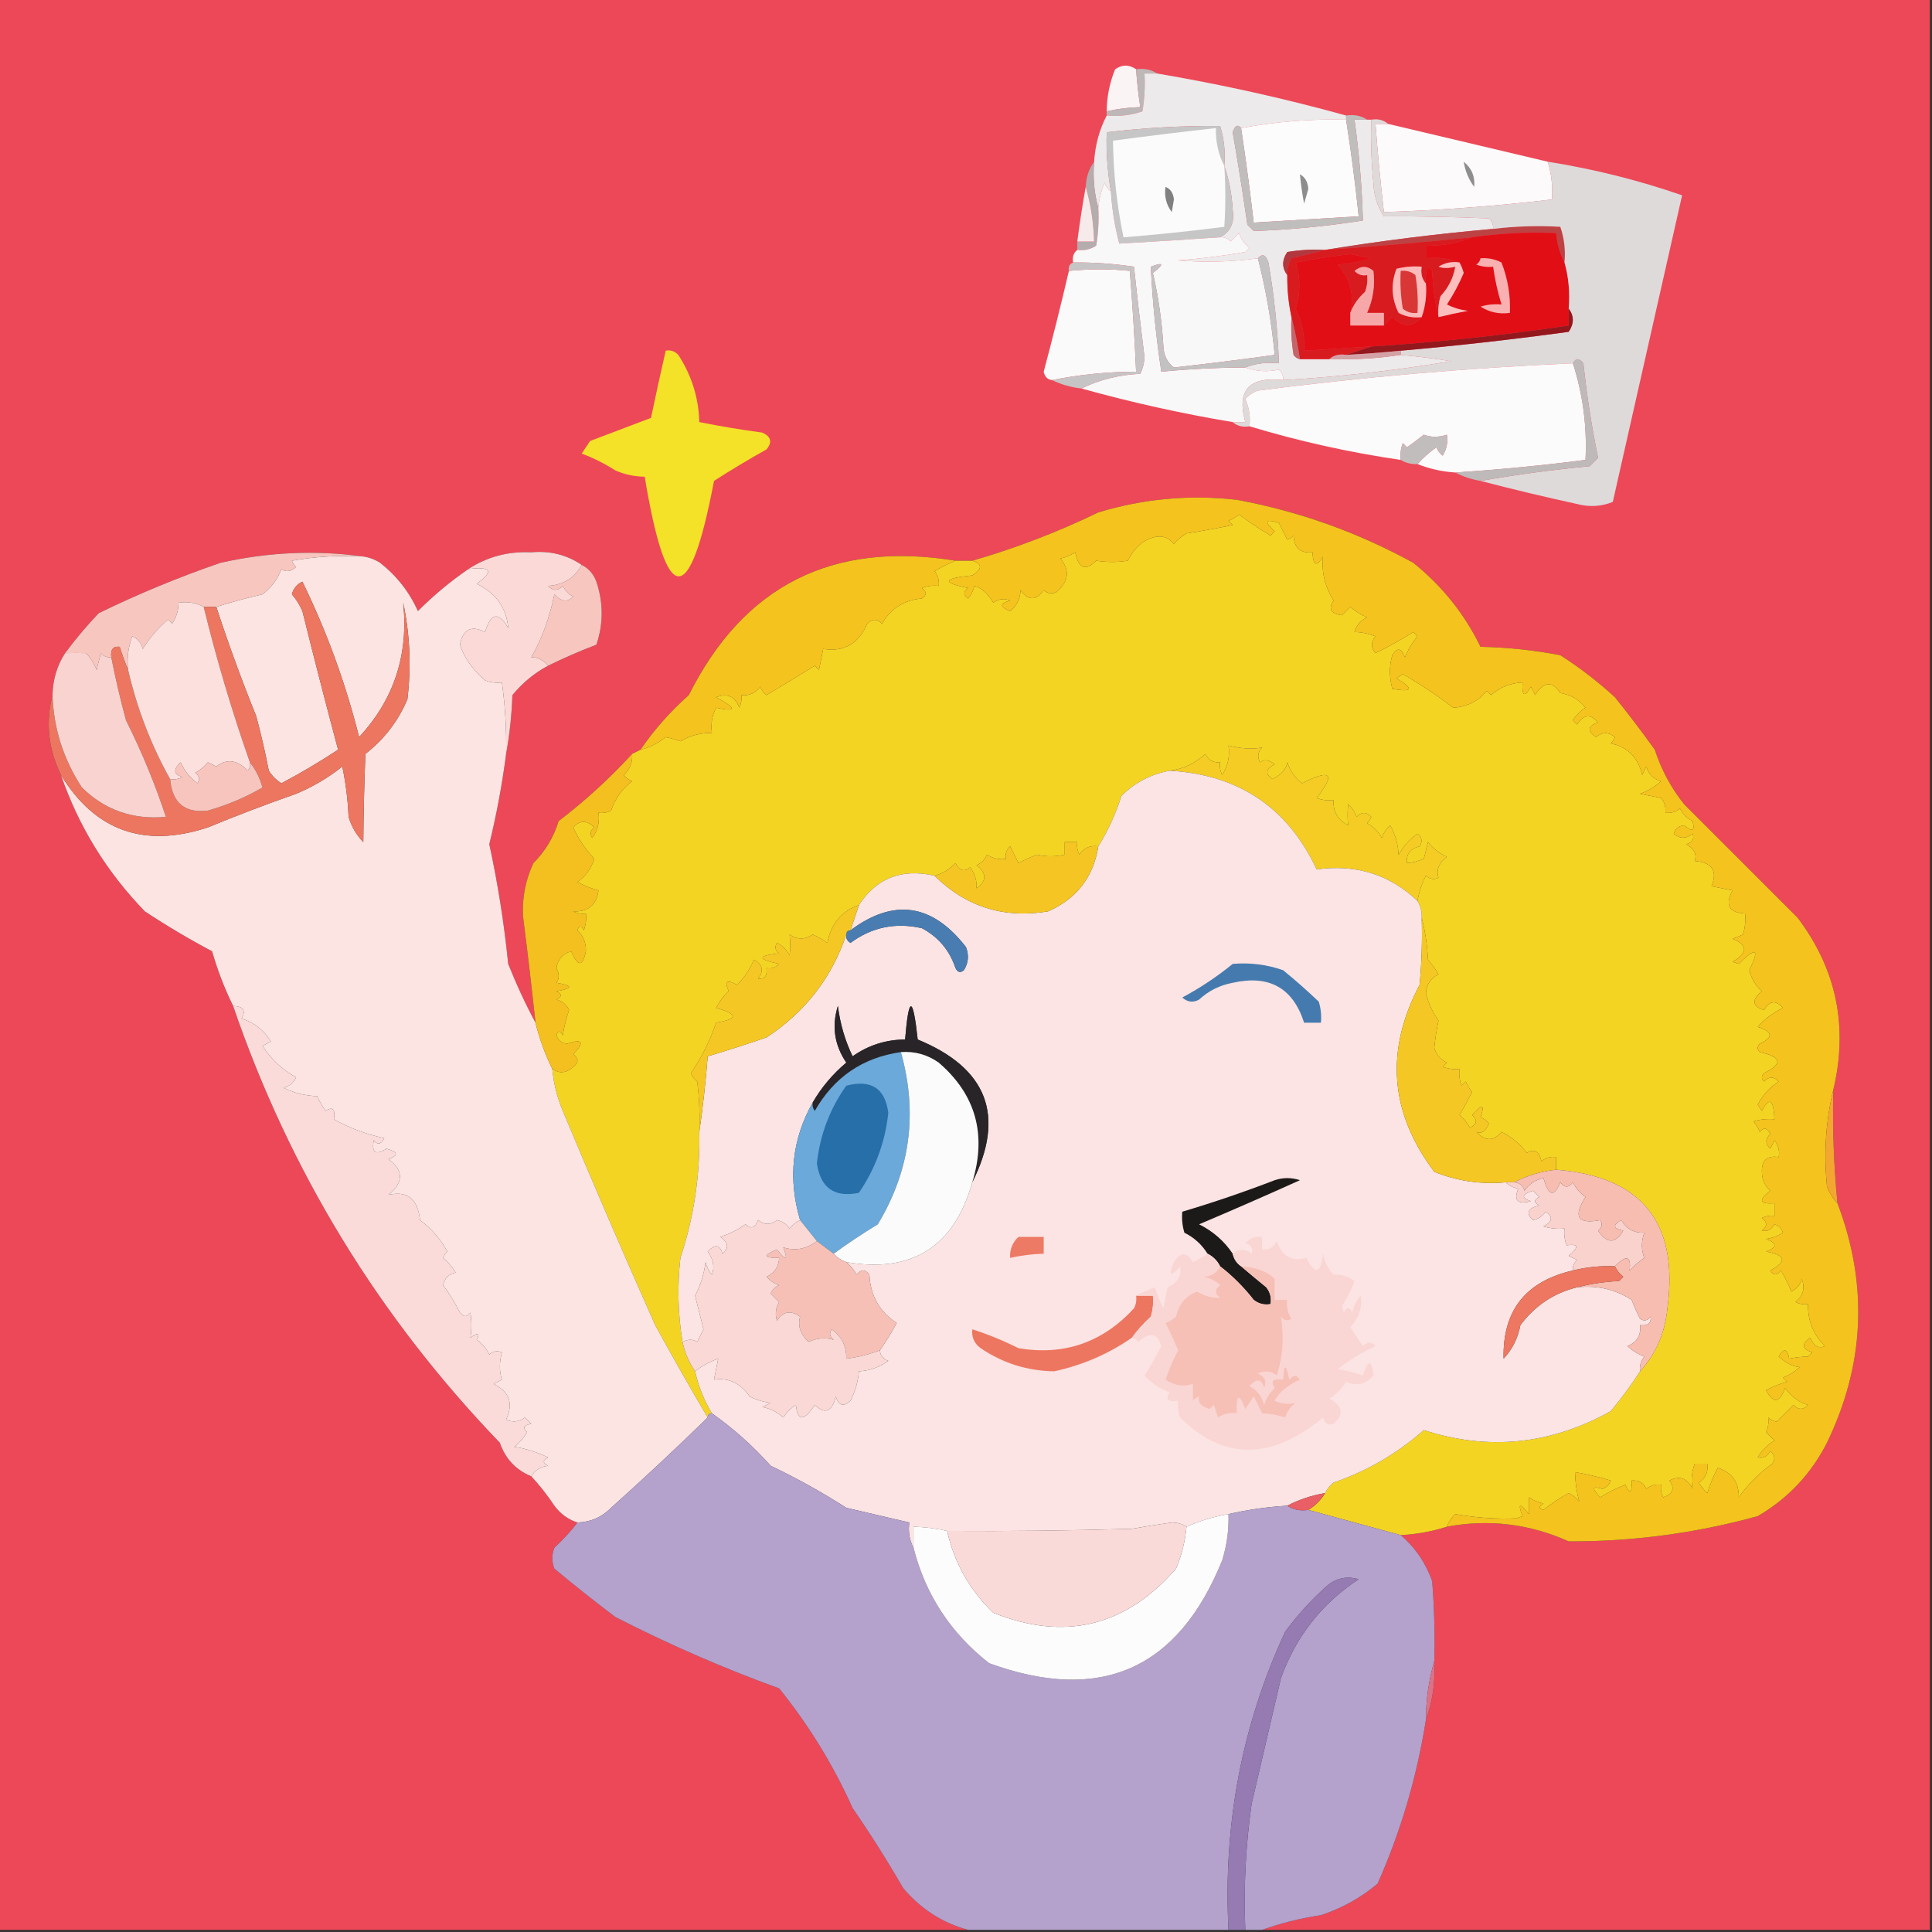 <?xml version="1.0" encoding="UTF-8"?>
<!DOCTYPE svg PUBLIC "-//W3C//DTD SVG 1.1//EN" "http://www.w3.org/Graphics/SVG/1.1/DTD/svg11.dtd">
<svg xmlns="http://www.w3.org/2000/svg" version="1.1" width="460px" height="460px" style="shape-rendering:geometricPrecision; text-rendering:geometricPrecision; image-rendering:optimizeQuality; fill-rule:evenodd; clip-rule:evenodd" xmlns:xlink="http://www.w3.org/1999/xlink">
<rect width="100%" height="100%" fill="#333333" stroke="none"/>
<g><path style="opacity:1" fill="#ed4858" d="M -0.5,-0.5 C 152.833,-0.5 306.167,-0.5 459.5,-0.5C 459.5,152.833 459.5,306.167 459.5,459.5C 406.5,459.5 353.5,459.5 300.5,459.5C 304.932,457.908 309.598,456.741 314.5,456C 319.463,454.379 323.963,451.879 328,448.5C 333.533,436.042 337.366,423.042 339.5,409.5C 341.104,405.1 341.771,400.434 341.5,395.5C 341.666,389.158 341.5,382.825 341,376.5C 339.482,372.151 336.982,368.484 333.5,365.5C 337.262,365.309 340.929,364.642 344.5,363.5C 354.487,361.642 364.153,362.809 373.5,367C 388.763,367.05 403.763,365.05 418.5,361C 425.718,356.782 431.218,350.948 435,343.5C 444.008,324.85 444.841,305.85 437.5,286.5C 436.617,277.533 436.284,268.533 436.5,259.5C 440.101,244.43 437.268,230.763 428,218.5C 419,209.5 410,200.5 401,191.5C 397.889,187.613 395.556,183.28 394,178.5C 390.955,174.244 387.788,170.077 384.5,166C 380.452,162.284 376.118,158.95 371.5,156C 365.247,154.796 358.914,154.129 352.5,154C 348.715,146.202 343.381,139.535 336.5,134C 323.329,126.751 309.329,121.751 294.5,119C 283.278,117.724 272.278,118.724 261.5,122C 251.749,126.718 241.749,130.551 231.5,133.5C 230.167,133.5 228.833,133.5 227.5,133.5C 198.253,128.717 177.086,139.384 164,165.5C 159.587,169.408 155.753,173.741 152.5,178.5C 151.833,178.833 151.167,179.167 150.5,179.5C 145.188,185.308 139.355,190.641 133,195.5C 131.827,199.337 129.827,202.671 127,205.5C 125.156,209.452 124.323,213.618 124.5,218C 125.587,226.506 126.587,235.006 127.5,243.5C 125.108,239.044 122.942,234.377 121,229.5C 120.037,219.905 118.537,210.405 116.5,201C 118.233,193.904 119.566,186.737 120.5,179.5C 121.326,175.018 121.826,170.351 122,165.5C 124.441,162.546 127.275,160.213 130.5,158.5C 134.269,156.649 138.103,154.983 142,153.5C 143.68,148.541 143.68,143.541 142,138.5C 141.34,136.676 140.173,135.343 138.5,134.5C 134.938,132.089 130.938,131.089 126.5,131.5C 120.969,131.239 115.969,132.572 111.5,135.5C 107.227,138.434 103.227,141.767 99.5,145.5C 97.483,140.973 94.483,137.139 90.5,134C 89.255,133.209 87.922,132.709 86.5,132.5C 75.224,130.942 63.89,131.442 52.5,134C 42.507,137.436 32.84,141.436 23.5,146C 20.57,149.084 17.903,152.251 15.5,155.5C 13.59,158.452 12.59,161.786 12.5,165.5C 10.822,171.982 11.488,178.316 14.5,184.5C 18.718,196.757 25.385,207.59 34.5,217C 39.701,220.432 45.034,223.599 50.5,226.5C 51.797,231.025 53.464,235.359 55.5,239.5C 68.964,278.813 90.13,313.479 119,343.5C 120.324,347.323 122.824,349.989 126.5,351.5C 128.5,353.671 130.334,356.004 132,358.5C 133.451,360.464 135.284,361.797 137.5,362.5C 135.873,364.63 134.04,366.63 132,368.5C 131.333,370.167 131.333,371.833 132,373.5C 136.742,377.454 141.576,381.287 146.5,385C 159.133,391.483 172.133,397.149 185.5,402C 192.555,410.728 198.388,420.228 203,430.5C 207.259,436.688 211.259,443.021 215,449.5C 219.202,454.507 224.369,457.84 230.5,459.5C 153.5,459.5 76.5,459.5 -0.5,459.5C -0.5,306.167 -0.5,152.833 -0.5,-0.5 Z"/></g>
<g><path style="opacity:1" fill="#faf4f4" d="M 270.5,16.5 C 270.704,19.518 271.037,22.518 271.5,25.5C 268.794,25.575 266.127,25.908 263.5,26.5C 263.531,23.041 264.198,19.708 265.5,16.5C 267.167,15.334 268.834,15.334 270.5,16.5 Z"/></g>
<g><path style="opacity:1" fill="#bdb7b7" d="M 270.5,16.5 C 272.415,16.215 274.081,16.549 275.5,17.5C 274.5,17.5 273.5,17.5 272.5,17.5C 272.665,20.518 272.498,23.518 272,26.5C 269.281,27.444 266.448,27.777 263.5,27.5C 263.5,27.167 263.5,26.833 263.5,26.5C 266.127,25.908 268.794,25.575 271.5,25.5C 271.037,22.518 270.704,19.518 270.5,16.5 Z"/></g>
<g><path style="opacity:1" fill="#eceaea" d="M 275.5,17.5 C 290.672,20.068 305.672,23.401 320.5,27.5C 320.5,27.833 320.5,28.167 320.5,28.5C 312.046,28.285 303.712,28.952 295.5,30.5C 294.703,29.522 294.036,29.855 293.5,31.5C 294.772,38.798 295.938,46.131 297,53.5C 297.5,54 298,54.5 298.5,55C 307.149,54.705 315.816,53.872 324.5,52.5C 324.271,44.459 323.604,36.459 322.5,28.5C 323.5,28.5 324.5,28.5 325.5,28.5C 325.833,28.5 326.167,28.5 326.5,28.5C 326.334,33.511 326.501,38.511 327,43.5C 327.096,46.451 327.929,49.118 329.5,51.5C 337.743,51.471 346.077,51.638 354.5,52C 355.252,52.671 355.586,53.504 355.5,54.5C 341.967,55.695 328.634,57.362 315.5,59.5C 312.482,59.335 309.482,59.502 306.5,60C 305.193,61.944 305.193,63.777 306.5,65.5C 306.46,68.881 306.793,72.214 307.5,75.5C 307.335,78.518 307.502,81.518 308,84.5C 308.383,85.056 308.883,85.389 309.5,85.5C 311.833,85.5 314.167,85.5 316.5,85.5C 322.212,85.687 327.879,85.354 333.5,84.5C 337.509,84.858 341.509,85.358 345.5,86C 332.245,88.225 318.912,89.725 305.5,90.5C 305.586,89.504 305.252,88.671 304.5,88C 301.806,88.612 299.14,88.445 296.5,87.5C 298.948,86.527 301.615,86.194 304.5,86.5C 304.216,78.447 303.383,70.447 302,62.5C 301.399,60.641 300.566,60.308 299.5,61.5C 293.184,62.358 286.85,62.524 280.5,62C 285.867,61.597 291.201,60.93 296.5,60C 296.833,59.667 297.167,59.333 297.5,59C 296.299,58.097 295.465,56.931 295,55.5C 294.333,56.167 293.667,56.833 293,57.5C 292.329,56.748 291.496,56.414 290.5,56.5C 292.964,55.173 293.964,53.007 293.5,50C 293.299,46.277 292.633,42.777 291.5,39.5C 291.784,36.223 291.451,33.057 290.5,30C 281.481,29.925 272.481,30.425 263.5,31.5C 263.353,36.214 263.686,40.881 264.5,45.5C 263.778,45.083 263.278,44.416 263,43.5C 262.187,45.436 261.687,47.436 261.5,49.5C 260.518,46.038 260.185,42.371 260.5,38.5C 260.764,34.508 261.764,30.841 263.5,27.5C 266.448,27.777 269.281,27.444 272,26.5C 272.498,23.518 272.665,20.518 272.5,17.5C 273.5,17.5 274.5,17.5 275.5,17.5 Z"/></g>
<g><path style="opacity:1" fill="#fcfcfc" d="M 320.5,28.5 C 321.697,36.142 322.697,43.809 323.5,51.5C 315.134,52.005 306.801,52.505 298.5,53C 297.639,45.516 296.639,38.016 295.5,30.5C 303.712,28.952 312.046,28.285 320.5,28.5 Z"/></g>
<g><path style="opacity:1" fill="#fcfafa" d="M 330.5,29.5 C 343.165,32.499 355.831,35.499 368.5,38.5C 369.403,41.392 369.736,44.392 369.5,47.5C 356.212,49.065 342.879,50.065 329.5,50.5C 328.687,43.516 328.02,36.516 327.5,29.5C 328.5,29.5 329.5,29.5 330.5,29.5 Z"/></g>
<g><path style="opacity:1" fill="#c6c6c6" d="M 291.5,39.5 C 292.633,42.777 293.299,46.277 293.5,50C 293.964,53.007 292.964,55.173 290.5,56.5C 282.476,57.053 274.476,57.553 266.5,58C 265.419,53.934 264.752,49.767 264.5,45.5C 263.686,40.881 263.353,36.214 263.5,31.5C 272.481,30.425 281.481,29.925 290.5,30C 291.451,33.057 291.784,36.223 291.5,39.5 Z"/></g>
<g><path style="opacity:1" fill="#fbfbfb" d="M 291.5,39.5 C 291.822,44.444 291.822,49.277 291.5,54C 283.514,55.032 275.514,55.865 267.5,56.5C 265.924,48.893 265.09,41.226 265,33.5C 273.118,32.404 281.284,31.404 289.5,30.5C 289.42,33.781 290.087,36.781 291.5,39.5 Z"/></g>
<g><path style="opacity:1" fill="#b4acad" d="M 260.5,38.5 C 260.185,42.371 260.518,46.038 261.5,49.5C 261.665,52.518 261.498,55.518 261,58.5C 259.644,59.38 258.144,59.714 256.5,59.5C 256.5,58.833 256.5,58.167 256.5,57.5C 257.833,57.5 259.167,57.5 260.5,57.5C 260.376,52.952 259.709,48.618 258.5,44.5C 258.595,42.214 259.262,40.214 260.5,38.5 Z"/></g>
<g><path style="opacity:1" fill="#f7eaeb" d="M 258.5,44.5 C 259.709,48.618 260.376,52.952 260.5,57.5C 259.167,57.5 257.833,57.5 256.5,57.5C 257.059,53.147 257.725,48.814 258.5,44.5 Z"/></g>
<g><path style="opacity:1" fill="#808080" d="M 277.5,44.5 C 278.693,44.97 279.36,45.97 279.5,47.5C 279.333,48.5 279.167,49.5 279,50.5C 277.681,48.751 277.181,46.751 277.5,44.5 Z"/></g>
<g><path style="opacity:1" fill="#bfbebd" d="M 320.5,27.5 C 322.415,27.215 324.081,27.549 325.5,28.5C 324.5,28.5 323.5,28.5 322.5,28.5C 323.604,36.459 324.271,44.459 324.5,52.5C 315.816,53.872 307.149,54.705 298.5,55C 298,54.5 297.5,54 297,53.5C 295.938,46.131 294.772,38.798 293.5,31.5C 294.036,29.855 294.703,29.522 295.5,30.5C 296.639,38.016 297.639,45.516 298.5,53C 306.801,52.505 315.134,52.005 323.5,51.5C 322.697,43.809 321.697,36.142 320.5,28.5C 320.5,28.167 320.5,27.833 320.5,27.5 Z"/></g>
<g><path style="opacity:1" fill="#8d8d8d" d="M 309.5,41.5 C 310.725,42.152 311.392,43.319 311.5,45C 311.167,46.167 310.833,47.333 310.5,48.5C 310.106,46.47 309.773,44.137 309.5,41.5 Z"/></g>
<g><path style="opacity:1" fill="#bd4244" d="M 372.5,62.5 C 371.388,60.401 370.721,58.067 370.5,55.5C 363.745,55.207 357.078,55.54 350.5,56.5C 338.851,57.698 327.185,58.698 315.5,59.5C 328.634,57.362 341.967,55.695 355.5,54.5C 360.828,53.852 366.162,53.685 371.5,54C 372.444,56.719 372.777,59.553 372.5,62.5 Z"/></g>
<g><path style="opacity:1" fill="#b1383e" d="M 315.5,59.5 C 312.972,60.166 310.306,60.832 307.5,61.5C 306.754,62.736 306.421,64.07 306.5,65.5C 305.193,63.777 305.193,61.944 306.5,60C 309.482,59.502 312.482,59.335 315.5,59.5 Z"/></g>
<g><path style="opacity:1" fill="#d81b1f" d="M 350.5,56.5 C 347.091,57.903 343.425,58.57 339.5,58.5C 339.5,59.5 339.5,60.5 339.5,61.5C 342.385,61.194 345.052,61.527 347.5,62.5C 345.712,62.215 344.045,62.548 342.5,63.5C 343.557,63.906 344.891,63.906 346.5,63.5C 346.046,66.14 344.879,68.473 343,70.5C 342.506,72.134 342.34,73.801 342.5,75.5C 341.677,72.023 341.177,68.356 341,64.5C 340.667,64.167 340.333,63.833 340,63.5C 339.51,64.793 339.343,66.127 339.5,67.5C 338.566,66.432 338.232,65.099 338.5,63.5C 336.473,63.338 334.473,63.505 332.5,64C 331.128,67.541 331.294,71.041 333,74.5C 334.699,75.406 336.533,75.739 338.5,75.5C 336.427,77.988 334.093,77.988 331.5,75.5C 330.818,76.243 330.151,76.909 329.5,77.5C 329.5,76.5 329.5,75.5 329.5,74.5C 328.167,74.5 326.833,74.5 325.5,74.5C 326.934,71.302 327.434,67.968 327,64.5C 325.506,63.253 324.006,63.253 322.5,64.5C 323.325,65.386 324.325,65.719 325.5,65.5C 325.657,66.873 325.49,68.207 325,69.5C 323.374,70.956 322.208,72.622 321.5,74.5C 322.515,70.27 321.515,66.436 318.5,63C 321.226,62.818 323.893,62.318 326.5,61.5C 324.833,61.167 323.167,60.833 321.5,60.5C 317.133,61.009 312.799,61.676 308.5,62.5C 309.648,66.186 309.648,69.853 308.5,73.5C 310.027,76.66 310.693,79.993 310.5,83.5C 315.833,83.167 321.167,82.833 326.5,82.5C 324.5,83.167 322.5,83.833 320.5,84.5C 318.901,84.232 317.568,84.566 316.5,85.5C 314.167,85.5 311.833,85.5 309.5,85.5C 308.99,82.017 308.323,78.684 307.5,75.5C 306.793,72.214 306.46,68.881 306.5,65.5C 306.421,64.07 306.754,62.736 307.5,61.5C 310.306,60.832 312.972,60.166 315.5,59.5C 327.185,58.698 338.851,57.698 350.5,56.5 Z"/></g>
<g><path style="opacity:1" fill="#f8f8f8" d="M 264.5,45.5 C 264.752,49.767 265.419,53.934 266.5,58C 274.476,57.553 282.476,57.053 290.5,56.5C 291.496,56.414 292.329,56.748 293,57.5C 293.667,56.833 294.333,56.167 295,55.5C 295.465,56.931 296.299,58.097 297.5,59C 297.167,59.333 296.833,59.667 296.5,60C 291.201,60.93 285.867,61.597 280.5,62C 286.85,62.524 293.184,62.358 299.5,61.5C 301.408,68.934 302.742,76.601 303.5,84.5C 295.494,85.611 287.494,86.611 279.5,87.5C 277.931,86.286 277.098,84.619 277,82.5C 276.657,76.551 275.824,70.718 274.5,65C 277.277,62.827 277.11,62.327 274,63.5C 274.406,71.852 275.24,80.186 276.5,88.5C 283.148,87.861 289.814,87.527 296.5,87.5C 299.14,88.445 301.806,88.612 304.5,88C 305.252,88.671 305.586,89.504 305.5,90.5C 297.389,89.599 294.389,92.933 296.5,100.5C 295.5,100.5 294.5,100.5 293.5,100.5C 281.343,98.469 269.343,95.802 257.5,92.5C 261.795,90.401 266.462,89.234 271.5,89C 272.108,87.769 272.441,86.436 272.5,85C 271.594,77.842 270.76,70.676 270,63.5C 265.048,62.77 260.214,62.436 255.5,62.5C 255.263,61.209 255.596,60.209 256.5,59.5C 258.144,59.714 259.644,59.38 261,58.5C 261.498,55.518 261.665,52.518 261.5,49.5C 261.687,47.436 262.187,45.436 263,43.5C 263.278,44.416 263.778,45.083 264.5,45.5 Z"/></g>
<g><path style="opacity:1" fill="#e10e16" d="M 372.5,62.5 C 373.482,65.962 373.815,69.629 373.5,73.5C 373.5,74.833 373.5,76.167 373.5,77.5C 357.919,79.824 342.252,81.49 326.5,82.5C 321.167,82.833 315.833,83.167 310.5,83.5C 310.693,79.993 310.027,76.66 308.5,73.5C 309.648,69.853 309.648,66.186 308.5,62.5C 312.799,61.676 317.133,61.009 321.5,60.5C 323.167,60.833 324.833,61.167 326.5,61.5C 323.893,62.318 321.226,62.818 318.5,63C 321.515,66.436 322.515,70.27 321.5,74.5C 321.5,75.5 321.5,76.5 321.5,77.5C 324.167,77.5 326.833,77.5 329.5,77.5C 330.151,76.909 330.818,76.243 331.5,75.5C 334.093,77.988 336.427,77.988 338.5,75.5C 339.388,72.945 339.721,70.279 339.5,67.5C 339.343,66.127 339.51,64.793 340,63.5C 340.333,63.833 340.667,64.167 341,64.5C 341.177,68.356 341.677,72.023 342.5,75.5C 344.801,74.94 347.134,74.44 349.5,74C 347.744,73.798 346.078,73.298 344.5,72.5C 346.051,70.116 347.385,67.616 348.5,65C 348.257,64.098 347.923,63.265 347.5,62.5C 345.052,61.527 342.385,61.194 339.5,61.5C 339.5,60.5 339.5,59.5 339.5,58.5C 343.425,58.57 347.091,57.903 350.5,56.5C 357.078,55.54 363.745,55.207 370.5,55.5C 370.721,58.067 371.388,60.401 372.5,62.5 Z"/></g>
<g><path style="opacity:1" fill="#fbfafa" d="M 250.5,90.5 C 249.414,90.38 248.747,89.713 248.5,88.5C 250.629,80.516 252.629,72.516 254.5,64.5C 259.694,64.012 264.528,64.012 269,64.5C 269.643,72.495 270.143,80.495 270.5,88.5C 263.626,88.521 256.959,89.187 250.5,90.5 Z"/></g>
<g><path style="opacity:1" fill="#f8b0b0" d="M 352.5,61.5 C 354.262,61.357 355.929,61.691 357.5,62.5C 359.003,66.355 359.67,70.355 359.5,74.5C 356.927,74.852 354.594,74.352 352.5,73C 354.134,72.507 355.801,72.34 357.5,72.5C 356.594,69.564 355.928,66.564 355.5,63.5C 354.127,63.657 352.793,63.49 351.5,63C 352.056,62.617 352.389,62.117 352.5,61.5 Z"/></g>
<g><path style="opacity:1" fill="#f6a8a9" d="M 329.5,77.5 C 326.833,77.5 324.167,77.5 321.5,77.5C 321.5,76.5 321.5,75.5 321.5,74.5C 322.208,72.622 323.374,70.956 325,69.5C 325.49,68.207 325.657,66.873 325.5,65.5C 324.325,65.719 323.325,65.386 322.5,64.5C 324.006,63.253 325.506,63.253 327,64.5C 327.434,67.968 326.934,71.302 325.5,74.5C 326.833,74.5 328.167,74.5 329.5,74.5C 329.5,75.5 329.5,76.5 329.5,77.5 Z"/></g>
<g><path style="opacity:1" fill="#fabbba" d="M 339.5,67.5 C 339.721,70.279 339.388,72.945 338.5,75.5C 336.533,75.739 334.699,75.406 333,74.5C 331.294,71.041 331.128,67.541 332.5,64C 334.473,63.505 336.473,63.338 338.5,63.5C 338.232,65.099 338.566,66.432 339.5,67.5 Z"/></g>
<g><path style="opacity:1" fill="#fbbfbd" d="M 347.5,62.5 C 347.923,63.265 348.257,64.098 348.5,65C 347.385,67.616 346.051,70.116 344.5,72.5C 346.078,73.298 347.744,73.798 349.5,74C 347.134,74.44 344.801,74.94 342.5,75.5C 342.34,73.801 342.506,72.134 343,70.5C 344.879,68.473 346.046,66.14 346.5,63.5C 344.891,63.906 343.557,63.906 342.5,63.5C 344.045,62.548 345.712,62.215 347.5,62.5 Z"/></g>
<g><path style="opacity:1" fill="#d83736" d="M 333.5,64.5 C 334.822,64.33 335.989,64.663 337,65.5C 337.498,68.482 337.665,71.482 337.5,74.5C 336.178,74.67 335.011,74.337 334,73.5C 333.502,70.518 333.335,67.518 333.5,64.5 Z"/></g>
<g><path style="opacity:1" fill="#c2666c" d="M 307.5,75.5 C 308.323,78.684 308.99,82.017 309.5,85.5C 308.883,85.389 308.383,85.056 308,84.5C 307.502,81.518 307.335,78.518 307.5,75.5 Z"/></g>
<g><path style="opacity:1" fill="#dedada" d="M 326.5,28.5 C 328.099,28.232 329.432,28.566 330.5,29.5C 329.5,29.5 328.5,29.5 327.5,29.5C 328.02,36.516 328.687,43.516 329.5,50.5C 342.879,50.065 356.212,49.065 369.5,47.5C 369.736,44.392 369.403,41.392 368.5,38.5C 379.442,40.236 390.109,42.902 400.5,46.5C 395,70.831 389.5,95.165 384,119.5C 381.263,120.61 378.429,120.777 375.5,120C 367.778,118.319 360.111,116.486 352.5,114.5C 360.978,113.014 369.645,111.847 378.5,111C 379.167,110.333 379.833,109.667 380.5,109C 378.966,101.602 377.8,94.102 377,86.5C 376.023,85.226 375.189,85.226 374.5,86.5C 349.415,87.608 324.415,89.775 299.5,93C 298.328,93.419 297.328,94.085 296.5,95C 297.423,97.041 297.756,99.207 297.5,101.5C 295.901,101.768 294.568,101.434 293.5,100.5C 294.5,100.5 295.5,100.5 296.5,100.5C 294.389,92.933 297.389,89.599 305.5,90.5C 318.912,89.725 332.245,88.225 345.5,86C 341.509,85.358 337.509,84.858 333.5,84.5C 333.5,84.167 333.5,83.833 333.5,83.5C 346.863,82.331 360.196,80.831 373.5,79C 374.807,77.056 374.807,75.223 373.5,73.5C 373.815,69.629 373.482,65.962 372.5,62.5C 372.777,59.553 372.444,56.719 371.5,54C 366.162,53.685 360.828,53.852 355.5,54.5C 355.586,53.504 355.252,52.671 354.5,52C 346.077,51.638 337.743,51.471 329.5,51.5C 327.929,49.118 327.096,46.451 327,43.5C 326.501,38.511 326.334,33.511 326.5,28.5 Z"/></g>
<g><path style="opacity:1" fill="#8e8e8e" d="M 348.5,38.5 C 350.404,40.044 351.238,42.044 351,44.5C 349.681,42.713 348.848,40.713 348.5,38.5 Z"/></g>
<g><path style="opacity:1" fill="#93181d" d="M 373.5,73.5 C 374.807,75.223 374.807,77.056 373.5,79C 360.196,80.831 346.863,82.331 333.5,83.5C 329.176,83.927 324.842,84.26 320.5,84.5C 322.5,83.833 324.5,83.167 326.5,82.5C 342.252,81.49 357.919,79.824 373.5,77.5C 373.5,76.167 373.5,74.833 373.5,73.5 Z"/></g>
<g><path style="opacity:1" fill="#f4e228" d="M 158.5,83.5 C 159.675,83.281 160.675,83.614 161.5,84.5C 164.673,89.368 166.34,94.701 166.5,100.5C 171.46,101.489 176.46,102.322 181.5,103C 183.592,103.953 183.925,105.286 182.5,107C 178.25,109.374 174.084,111.874 170,114.5C 164.184,145.125 158.684,144.792 153.5,113.5C 151.073,113.477 148.74,112.977 146.5,112C 143.962,110.369 141.295,109.036 138.5,108C 139.167,107 139.833,106 140.5,105C 145.361,103.159 150.195,101.325 155,99.5C 156.121,94.145 157.288,88.812 158.5,83.5 Z"/></g>
<g><path style="opacity:1" fill="#d3a2a6" d="M 333.5,83.5 C 333.5,83.833 333.5,84.167 333.5,84.5C 327.879,85.354 322.212,85.687 316.5,85.5C 317.568,84.566 318.901,84.232 320.5,84.5C 324.842,84.26 329.176,83.927 333.5,83.5 Z"/></g>
<g><path style="opacity:1" fill="#c2c2c2" d="M 299.5,61.5 C 300.566,60.308 301.399,60.641 302,62.5C 303.383,70.447 304.216,78.447 304.5,86.5C 301.615,86.194 298.948,86.527 296.5,87.5C 289.814,87.527 283.148,87.861 276.5,88.5C 275.24,80.186 274.406,71.852 274,63.5C 277.11,62.327 277.277,62.827 274.5,65C 275.824,70.718 276.657,76.551 277,82.5C 277.098,84.619 277.931,86.286 279.5,87.5C 287.494,86.611 295.494,85.611 303.5,84.5C 302.742,76.601 301.408,68.934 299.5,61.5 Z"/></g>
<g><path style="opacity:1" fill="#fcfbfb" d="M 374.5,86.5 C 376.897,93.95 377.897,101.617 377.5,109.5C 367.213,110.825 356.879,111.825 346.5,112.5C 343.37,112.3 340.37,111.634 337.5,110.5C 338.806,109.032 340.306,107.699 342,106.5C 342.308,107.308 342.808,107.975 343.5,108.5C 344.452,106.955 344.785,105.288 344.5,103.5C 342.523,104.149 340.69,104.149 339,103.5C 337.51,104.682 336.177,105.682 335,106.5C 334.667,106.167 334.333,105.833 334,105.5C 333.51,106.793 333.343,108.127 333.5,109.5C 321.291,107.725 309.291,105.058 297.5,101.5C 297.756,99.207 297.423,97.041 296.5,95C 297.328,94.085 298.328,93.419 299.5,93C 324.415,89.775 349.415,87.608 374.5,86.5 Z"/></g>
<g><path style="opacity:1" fill="#c7c4c5" d="M 255.5,62.5 C 260.214,62.436 265.048,62.77 270,63.5C 270.76,70.676 271.594,77.842 272.5,85C 272.441,86.436 272.108,87.769 271.5,89C 266.462,89.234 261.795,90.401 257.5,92.5C 255.035,92.233 252.701,91.566 250.5,90.5C 256.959,89.187 263.626,88.521 270.5,88.5C 270.143,80.495 269.643,72.495 269,64.5C 264.528,64.012 259.694,64.012 254.5,64.5C 254.328,63.508 254.662,62.842 255.5,62.5 Z"/></g>
<g><path style="opacity:1" fill="#c2bdbd" d="M 337.5,110.5 C 336.041,110.567 334.708,110.234 333.5,109.5C 333.343,108.127 333.51,106.793 334,105.5C 334.333,105.833 334.667,106.167 335,106.5C 336.177,105.682 337.51,104.682 339,103.5C 340.69,104.149 342.523,104.149 344.5,103.5C 344.785,105.288 344.452,106.955 343.5,108.5C 342.808,107.975 342.308,107.308 342,106.5C 340.306,107.699 338.806,109.032 337.5,110.5 Z"/></g>
<g><path style="opacity:1" fill="#bebaba" d="M 374.5,86.5 C 375.189,85.226 376.023,85.226 377,86.5C 377.8,94.102 378.966,101.602 380.5,109C 379.833,109.667 379.167,110.333 378.5,111C 369.645,111.847 360.978,113.014 352.5,114.5C 350.302,114.125 348.302,113.458 346.5,112.5C 356.879,111.825 367.213,110.825 377.5,109.5C 377.897,101.617 376.897,93.95 374.5,86.5 Z"/></g>
<g><path style="opacity:1" fill="#f4d423" d="M 344.5,363.5 C 340.929,364.642 337.262,365.309 333.5,365.5C 326.181,363.501 318.847,361.501 311.5,359.5C 313.139,358.527 314.473,357.194 315.5,355.5C 315.953,354.542 316.619,353.708 317.5,353C 325.503,350.249 332.67,346.082 339,340.5C 354.355,345.474 369.188,343.974 383.5,336C 386.051,332.956 388.384,329.789 390.5,326.5C 394.284,322.351 396.451,317.351 397,311.5C 399.767,291.106 390.933,280.106 370.5,278.5C 370.5,277.5 370.5,276.5 370.5,275.5C 369.178,275.33 368.011,275.663 367,276.5C 366.492,274.096 365.325,273.429 363.5,274.5C 361.909,272.367 359.909,270.701 357.5,269.5C 355.665,271.767 353.665,271.767 351.5,269.5C 352.758,270.016 353.758,269.35 354.5,267.5C 353.975,266.808 353.308,266.308 352.5,266C 353.623,262.944 352.956,262.778 350.5,265.5C 351.855,266.675 351.688,267.675 350,268.5C 349.355,267.354 348.522,266.354 347.5,265.5C 348.59,263.638 349.59,261.805 350.5,260C 349.874,259.25 349.374,258.416 349,257.5C 348.667,257.833 348.333,258.167 348,258.5C 347.51,257.207 347.343,255.873 347.5,254.5C 346.127,254.657 344.793,254.49 343.5,254C 343.833,253.667 344.167,253.333 344.5,253C 342.968,252.3 341.968,251.134 341.5,249.5C 341.701,247.352 342.034,245.186 342.5,243C 341.103,241.039 340.103,238.872 339.5,236.5C 339.632,234.399 340.632,232.899 342.5,232C 341.789,230.745 340.956,229.579 340,228.5C 339.821,224.975 339.321,221.641 338.5,218.5C 338.567,217.041 338.234,215.708 337.5,214.5C 337.857,212.411 338.523,210.411 339.5,208.5C 340.451,209.326 341.451,209.492 342.5,209C 341.911,207.127 342.578,205.46 344.5,204C 342.714,203.215 341.214,202.049 340,200.5C 339.667,201.833 339.333,203.167 339,204.5C 337.602,205.051 336.268,205.384 335,205.5C 334.732,203.41 335.732,202.076 338,201.5C 338.749,200.365 338.583,199.365 337.5,198.5C 335.614,199.85 334.114,201.517 333,203.5C 332.86,200.957 332.194,198.623 331,196.5C 330.085,197.328 329.419,198.328 329,199.5C 328.167,198 327,196.833 325.5,196C 325.957,195.586 326.291,195.086 326.5,194.5C 325.349,193.269 324.183,193.269 323,194.5C 322.581,193.328 321.915,192.328 321,191.5C 320.805,193.207 320.805,194.874 321,196.5C 318.54,195.245 317.373,193.245 317.5,190.5C 316.127,190.657 314.793,190.49 313.5,190C 318.058,184.169 316.892,183.002 310,186.5C 308.354,185.221 307.187,183.555 306.5,181.5C 306.306,183.042 305.139,184.375 303,185.5C 301.176,184.251 301.343,183.085 303.5,182C 302.24,180.887 301.073,180.72 300,181.5C 299.316,180.216 299.483,179.049 300.5,178C 297.939,178.401 295.272,178.235 292.5,177.5C 292.852,180.073 292.352,182.406 291,184.5C 290.517,183.552 290.351,182.552 290.5,181.5C 288.876,181.64 287.71,180.973 287,179.5C 284.566,181.762 281.732,183.095 278.5,183.5C 274.054,184.306 270.221,186.306 267,189.5C 265.621,193.848 263.787,197.848 261.5,201.5C 259.549,201.227 258.049,201.893 257,203.5C 256.517,202.552 256.351,201.552 256.5,200.5C 255.5,200.5 254.5,200.5 253.5,200.5C 253.5,201.5 253.5,202.5 253.5,203.5C 251.176,203.995 249.009,203.995 247,203.5C 245.441,204.029 243.941,204.696 242.5,205.5C 241.833,204.167 241.167,202.833 240.5,201.5C 239.614,202.325 239.281,203.325 239.5,204.5C 237.856,204.714 236.356,204.38 235,203.5C 234.5,204.667 233.667,205.5 232.5,206C 234.973,207.925 234.973,209.758 232.5,211.5C 232.64,209.744 232.14,208.078 231,206.5C 229.594,207.668 228.428,207.335 227.5,205.5C 226.095,206.994 224.429,207.994 222.5,208.5C 214.701,206.713 208.701,209.046 204.5,215.5C 200.361,216.921 197.861,219.921 197,224.5C 195.915,223.707 194.748,223.04 193.5,222.5C 191.629,223.767 189.796,223.767 188,222.5C 188.195,224.126 188.195,225.793 188,227.5C 187.333,226.167 186.333,225.167 185,224.5C 184.383,225.449 184.549,226.282 185.5,227C 180.279,227.542 180.279,228.376 185.5,229.5C 184.675,230.386 183.675,230.719 182.5,230.5C 182.728,232.355 182.061,233.188 180.5,233C 181.93,231.12 181.596,229.62 179.5,228.5C 178.568,230.766 177.234,232.766 175.5,234.5C 173.064,233.109 172.398,233.609 173.5,236C 172.257,237.154 171.257,238.488 170.5,240C 175.796,241.438 175.796,242.605 170.5,243.5C 169.079,247.748 167.079,251.748 164.5,255.5C 164.808,256.308 165.308,256.975 166,257.5C 166.499,261.486 166.666,265.486 166.5,269.5C 166.707,279.835 165.207,289.835 162,299.5C 161.244,306.217 161.411,312.883 162.5,319.5C 163.055,322.096 164.055,324.429 165.5,326.5C 166.298,330.089 167.631,333.422 169.5,336.5C 168.833,336.5 168.5,336.833 168.5,337.5C 164.299,330.397 160.132,323.063 156,315.5C 148.469,298.571 141.136,281.571 134,264.5C 132.648,261.28 131.814,257.947 131.5,254.5C 133.194,255.686 134.861,255.519 136.5,254C 137.833,253 137.833,252 136.5,251C 139.26,248.097 138.76,247.264 135,248.5C 133.72,248.387 132.887,247.72 132.5,246.5C 132.846,245.304 133.346,245.304 134,246.5C 134.311,244.444 134.811,242.444 135.5,240.5C 134.91,239.201 133.91,238.368 132.5,238C 133.833,237.333 133.833,236.667 132.5,236C 136.5,235.333 136.5,234.667 132.5,234C 133.198,233.029 133.198,231.863 132.5,230.5C 132.785,228.431 133.952,227.098 136,226.5C 137.566,230.235 138.733,230.235 139.5,226.5C 139.563,224.519 138.896,222.852 137.5,221.5C 137.846,220.304 138.346,220.304 139,221.5C 139.49,220.207 139.657,218.873 139.5,217.5C 138.448,217.649 137.448,217.483 136.5,217C 140.033,217.132 142.033,215.465 142.5,212C 140.754,211.529 139.087,210.862 137.5,210C 139.432,208.648 140.766,206.815 141.5,204.5C 139.163,201.911 137.496,199.411 136.5,197C 138.059,195.244 139.726,195.244 141.5,197C 140.549,197.718 140.383,198.551 141,199.5C 142.319,197.75 142.819,195.75 142.5,193.5C 143.552,193.649 144.552,193.483 145.5,193C 146.45,190.133 148.117,187.8 150.5,186C 149.692,185.692 149.025,185.192 148.5,184.5C 150.005,183.158 150.672,181.492 150.5,179.5C 151.167,179.167 151.833,178.833 152.5,178.5C 154.711,177.963 156.711,176.963 158.5,175.5C 159.689,175.756 160.856,176.089 162,176.5C 164.319,175.129 166.819,174.462 169.5,174.5C 169.201,172.396 169.534,170.396 170.5,168.5C 175.478,169.547 175.478,168.714 170.5,166C 173.217,164.967 175.051,165.8 176,168.5C 176.483,167.552 176.649,166.552 176.5,165.5C 178.39,165.703 179.89,165.037 181,163.5C 181.308,164.308 181.808,164.975 182.5,165.5C 186.302,163.238 190.136,160.905 194,158.5C 194.333,158.833 194.667,159.167 195,159.5C 195.333,157.833 195.667,156.167 196,154.5C 200.903,155.291 204.403,153.291 206.5,148.5C 207.72,147.289 208.887,147.289 210,148.5C 212.109,144.86 215.276,142.86 219.5,142.5C 220.711,141.726 220.711,140.893 219.5,140C 220.793,139.51 222.127,139.343 223.5,139.5C 223.67,138.178 223.337,137.011 222.5,136C 224.175,135.015 225.842,134.181 227.5,133.5C 228.833,133.5 230.167,133.5 231.5,133.5C 233.927,134.279 233.927,135.446 231.5,137C 224.458,137.714 224.124,138.714 230.5,140C 229.289,140.893 229.289,141.726 230.5,142.5C 231.251,141.624 231.751,140.624 232,139.5C 233.65,139.932 235.15,141.265 236.5,143.5C 237.768,142.572 239.101,142.405 240.5,143C 237.972,143.669 237.972,144.502 240.5,145.5C 242.069,144.286 242.902,142.619 243,140.5C 244.851,143.064 246.684,143.064 248.5,140.5C 249.451,141.326 250.451,141.492 251.5,141C 254.472,138.474 254.805,135.807 252.5,133C 253.766,132.691 254.933,132.191 256,131.5C 256.807,135.397 258.474,136.063 261,133.5C 263.597,133.904 266.097,133.904 268.5,133.5C 270.037,130.511 272.037,128.678 274.5,128C 276.464,127.376 278.131,127.876 279.5,129.5C 280.354,128.478 281.354,127.645 282.5,127C 286.186,126.441 289.853,125.774 293.5,125C 293.167,124.667 292.833,124.333 292.5,124C 293.416,123.626 294.25,123.126 295,122.5C 297.368,124.274 299.868,125.941 302.5,127.5C 302.833,127.167 303.167,126.833 303.5,126.5C 300.879,124.128 301.212,123.462 304.5,124.5C 305.167,125.833 305.833,127.167 306.5,128.5C 307.086,128.291 307.586,127.957 308,127.5C 308.112,130.447 309.612,131.78 312.5,131.5C 312.651,134.718 313.484,135.051 315,132.5C 314.612,136.125 315.446,139.625 317.5,143C 316.199,144.939 316.865,146.106 319.5,146.5C 320.167,145.833 320.833,145.167 321.5,144.5C 322.7,145.531 324.034,146.365 325.5,147C 323.968,147.7 322.968,148.866 322.5,150.5C 323.995,150.478 325.662,150.811 327.5,151.5C 326.355,152.891 326.355,154.224 327.5,155.5C 330.603,153.985 333.603,152.318 336.5,150.5C 336.833,150.833 337.167,151.167 337.5,151.5C 336.248,153.001 335.248,154.668 334.5,156.5C 333.676,154.252 332.676,154.086 331.5,156C 330.756,158.483 330.756,161.149 331.5,164C 336.383,164.868 336.717,164.035 332.5,161.5C 333,161.167 333.5,160.833 334,160.5C 338.256,162.949 342.256,165.615 346,168.5C 349.267,168.304 351.934,166.97 354,164.5C 354.333,164.833 354.667,165.167 355,165.5C 357.126,163.623 359.626,162.623 362.5,162.5C 362.329,165.797 362.995,166.131 364.5,163.5C 364.833,164.167 365.167,164.833 365.5,165.5C 367.588,162.219 369.588,162.052 371.5,165C 373.997,165.412 375.997,166.578 377.5,168.5C 376.263,169.281 375.263,170.281 374.5,171.5C 374.833,171.833 375.167,172.167 375.5,172.5C 377.009,170.085 378.676,169.919 380.5,172C 378,172.833 377.833,174 380,175.5C 381.494,174.253 382.994,174.253 384.5,175.5C 384.291,176.086 383.957,176.586 383.5,177C 387.492,177.808 389.992,180.308 391,184.5C 391.333,183.833 391.667,183.167 392,182.5C 392.5,184.333 393.667,185.5 395.5,186C 394.026,187.316 392.359,188.316 390.5,189C 392.167,189.333 393.833,189.667 395.5,190C 396.337,191.011 396.67,192.178 396.5,193.5C 397.822,193.67 398.989,193.337 400,192.5C 400.667,193.833 401.667,194.833 403,195.5C 403.606,197.829 402.94,198.162 401,196.5C 399.72,196.613 398.887,197.28 398.5,198.5C 400.006,199.747 401.506,199.747 403,198.5C 403.456,199.744 402.956,200.577 401.5,201C 403.394,202.101 404.061,203.434 403.5,205C 407.655,205.334 408.989,207.334 407.5,211C 409.167,211.333 410.833,211.667 412.5,212C 410.65,215.466 411.65,217.299 415.5,217.5C 415.66,219.199 415.494,220.866 415,222.5C 414.08,222.93 413.247,223.264 412.5,223.5C 416.19,225.051 416.19,226.884 412.5,229C 413,229.167 413.5,229.333 414,229.5C 418.18,225.354 419.013,225.854 416.5,231C 416.99,232.982 417.99,234.649 419.5,236C 416.986,238.067 417.152,239.567 420,240.5C 421.363,238.216 422.863,238.049 424.5,240C 422.202,241.086 420.202,242.586 418.5,244.5C 422.125,245.643 422.291,246.976 419,248.5C 418.333,249.167 418.333,249.833 419,250.5C 424.216,251.645 424.55,253.312 420,255.5C 419.333,256.167 419.333,256.833 420,257.5C 421.183,256.269 422.349,256.269 423.5,257.5C 421.374,258.901 419.707,260.734 418.5,263C 418.833,263.5 419.167,264 419.5,264.5C 421.28,261.078 422.28,261.744 422.5,266.5C 420.801,266.34 419.134,266.506 417.5,267C 418.126,267.75 418.626,268.584 419,269.5C 419.914,268.346 420.747,268.513 421.5,270C 420.269,271.183 420.269,272.349 421.5,273.5C 421.833,272.833 422.167,272.167 422.5,271.5C 423.429,272.689 423.762,274.022 423.5,275.5C 420.757,275.077 419.424,276.244 419.5,279C 419.493,280.812 420.16,282.312 421.5,283.5C 418.567,285.738 418.901,286.738 422.5,286.5C 422.5,287.5 422.5,288.5 422.5,289.5C 421.448,289.351 420.448,289.517 419.5,290C 420.833,291 420.833,292 419.5,293C 420.742,293.311 421.742,292.811 422.5,291.5C 423.5,291.833 424.167,292.5 424.5,293.5C 423.271,294.281 421.938,294.781 420.5,295C 423.167,296 423.167,297 420.5,298C 425.193,298.816 425.526,300.316 421.5,302.5C 422.274,303.711 423.107,303.711 424,302.5C 424.98,304.059 425.813,305.726 426.5,307.5C 427.799,306.91 428.632,305.91 429,304.5C 429.825,306.701 429.325,308.534 427.5,310C 428.448,310.483 429.448,310.649 430.5,310.5C 430.376,314.389 431.709,317.722 434.5,320.5C 433.015,321.172 431.849,320.506 431,318.5C 428.833,320 429,321.167 431.5,322C 431.167,322.333 430.833,322.667 430.5,323C 428.82,323.034 427.32,323.201 426,323.5C 425.549,321.071 424.715,320.904 423.5,323C 425.251,324.549 426.917,325.382 428.5,325.5C 427.335,326.584 426.002,327.417 424.5,328C 424.833,328.333 425.167,328.667 425.5,329C 423.754,329.471 422.087,330.138 420.5,331C 422.205,334.25 423.705,334.084 425,330.5C 426.722,332.695 428.556,334.028 430.5,334.5C 429.349,335.731 428.183,335.731 427,334.5C 425.66,335.868 424.326,337.201 423,338.5C 422.228,338.355 421.561,338.022 421,337.5C 421.148,338.825 420.982,339.992 420.5,341C 421.167,341.667 421.833,342.333 422.5,343C 420.833,344 419.5,345.333 418.5,347C 419.742,347.311 420.742,346.811 421.5,345.5C 422.583,346.365 422.749,347.365 422,348.5C 418.895,350.694 416.228,353.36 414,356.5C 414.034,352.886 412.367,350.553 409,349.5C 407.983,351.376 407.149,353.376 406.5,355.5C 405.713,354.758 405.047,353.925 404.5,353C 406.107,351.951 406.773,350.451 406.5,348.5C 405.5,348.5 404.5,348.5 403.5,348.5C 402.744,350.613 402.577,352.613 403,354.5C 401.742,351.945 399.909,351.278 397.5,352.5C 398.836,354.375 398.336,355.708 396,356.5C 395.517,355.552 395.351,354.552 395.5,353.5C 394.178,353.33 393.011,353.663 392,354.5C 391.29,353.027 390.124,352.36 388.5,352.5C 388.587,355.598 388.087,355.932 387,353.5C 384.912,354.308 382.912,355.308 381,356.5C 378.918,354.348 379.084,353.681 381.5,354.5C 382.5,354.167 383.167,353.5 383.5,352.5C 380.732,351.665 377.898,350.998 375,350.5C 375.052,352.911 375.385,355.244 376,357.5C 375.311,356.643 374.478,355.977 373.5,355.5C 371.391,356.65 369.391,357.984 367.5,359.5C 366.304,359.154 366.304,358.654 367.5,358C 366.234,357.691 365.067,357.191 364,356.5C 364,357.833 364,359.167 364,360.5C 361.827,357.723 361.327,357.89 362.5,361C 362,361.167 361.5,361.333 361,361.5C 356.272,361.71 351.439,361.377 346.5,360.5C 345.575,361.357 344.908,362.357 344.5,363.5 Z"/></g>
<g><path style="opacity:1" fill="#f4c31d" d="M 227.5,133.5 C 225.842,134.181 224.175,135.015 222.5,136C 223.337,137.011 223.67,138.178 223.5,139.5C 222.127,139.343 220.793,139.51 219.5,140C 220.711,140.893 220.711,141.726 219.5,142.5C 215.276,142.86 212.109,144.86 210,148.5C 208.887,147.289 207.72,147.289 206.5,148.5C 204.403,153.291 200.903,155.291 196,154.5C 195.667,156.167 195.333,157.833 195,159.5C 194.667,159.167 194.333,158.833 194,158.5C 190.136,160.905 186.302,163.238 182.5,165.5C 181.808,164.975 181.308,164.308 181,163.5C 179.89,165.037 178.39,165.703 176.5,165.5C 176.649,166.552 176.483,167.552 176,168.5C 175.051,165.8 173.217,164.967 170.5,166C 175.478,168.714 175.478,169.547 170.5,168.5C 169.534,170.396 169.201,172.396 169.5,174.5C 166.819,174.462 164.319,175.129 162,176.5C 160.856,176.089 159.689,175.756 158.5,175.5C 156.711,176.963 154.711,177.963 152.5,178.5C 155.753,173.741 159.587,169.408 164,165.5C 177.086,139.384 198.253,128.717 227.5,133.5 Z"/></g>
<g><path style="opacity:1" fill="#fbe4e2" d="M 86.5,132.5 C 87.922,132.709 89.255,133.209 90.5,134C 94.483,137.139 97.483,140.973 99.5,145.5C 103.227,141.767 107.227,138.434 111.5,135.5C 117.006,134.824 117.673,135.991 113.5,139C 118.078,141.212 120.578,144.712 121,149.5C 118.672,145.555 116.839,145.888 115.5,150.5C 112.26,148.809 110.26,149.809 109.5,153.5C 110.505,156.556 112.505,159.389 115.5,162C 116.793,162.49 118.127,162.657 119.5,162.5C 120.292,168.13 120.625,173.797 120.5,179.5C 119.566,186.737 118.233,193.904 116.5,201C 118.537,210.405 120.037,219.905 121,229.5C 122.942,234.377 125.108,239.044 127.5,243.5C 128.438,247.313 129.771,250.979 131.5,254.5C 131.814,257.947 132.648,261.28 134,264.5C 141.136,281.571 148.469,298.571 156,315.5C 160.132,323.063 164.299,330.397 168.5,337.5C 161.083,344.744 153.416,351.911 145.5,359C 143.296,361.234 140.63,362.401 137.5,362.5C 135.284,361.797 133.451,360.464 132,358.5C 130.334,356.004 128.5,353.671 126.5,351.5C 127.347,350.034 128.68,349.2 130.5,349C 129.167,348.333 129.167,347.667 130.5,347C 127.626,345.666 124.959,344.833 122.5,344.5C 123.687,343.481 124.687,342.314 125.5,341C 124.366,339.984 124.699,339.317 126.5,339C 126,338.5 125.5,338 125,337.5C 123.612,338.554 122.112,338.72 120.5,338C 122.304,334.196 121.304,331.363 117.5,329.5C 118.167,329.167 118.833,328.833 119.5,328.5C 118.869,326.522 118.869,324.355 119.5,322C 118.451,321.508 117.451,321.674 116.5,322.5C 115.77,321.066 114.77,319.9 113.5,319C 114.34,317.334 113.84,317.167 112,318.5C 112.305,316.557 112.305,314.557 112,312.5C 111.259,313.641 110.425,313.641 109.5,312.5C 108.358,310.197 107.025,308.03 105.5,306C 105.82,304.347 106.82,303.347 108.5,303C 107.687,301.686 106.687,300.519 105.5,299.5C 105.709,298.914 106.043,298.414 106.5,298C 104.924,295.033 102.757,292.533 100,290.5C 99.481,285.441 96.981,283.441 92.5,284.5C 96.124,281.507 96.124,278.674 92.5,276C 94.966,275.07 94.799,274.237 92,273.5C 89.423,275.126 88.423,274.46 89,271.5C 89.914,272.654 90.747,272.487 91.5,271C 87.132,270.043 83.132,268.543 79.5,266.5C 79.881,264.058 79.214,263.391 77.5,264.5C 76.738,263.372 76.071,262.205 75.5,261C 72.629,260.882 69.962,260.216 67.5,259C 68.91,258.632 69.91,257.799 70.5,256.5C 67.178,254.677 64.511,252.177 62.5,249C 63.167,248.667 63.833,248.333 64.5,248C 62.889,245.318 60.556,243.485 57.5,242.5C 58.639,240.604 57.973,239.604 55.5,239.5C 53.464,235.359 51.797,231.025 50.5,226.5C 45.034,223.599 39.701,220.432 34.5,217C 25.385,207.59 18.718,196.757 14.5,184.5C 22.648,197.831 34.314,201.998 49.5,197C 56.467,194.124 63.467,191.457 70.5,189C 74.496,187.337 78.163,185.171 81.5,182.5C 82.326,186.459 82.826,190.459 83,194.5C 83.712,196.847 84.879,198.847 86.5,200.5C 86.553,193.576 86.72,186.576 87,179.5C 91.451,176.046 94.784,171.713 97,166.5C 97.931,158.728 97.598,151.061 96,143.5C 97.305,155.886 93.805,166.552 85.5,175.5C 82.257,162.595 77.757,150.261 72,138.5C 70.699,139.098 69.865,140.098 69.5,141.5C 70.531,142.7 71.365,144.034 72,145.5C 74.737,156.54 77.57,167.54 80.5,178.5C 76.12,181.382 71.62,184.048 67,186.5C 65.779,185.728 64.779,184.728 64,183.5C 63.158,179.131 62.158,174.797 61,170.5C 57.523,161.908 54.356,153.241 51.5,144.5C 54.759,143.454 58.425,142.454 62.5,141.5C 64.585,139.918 66.085,137.918 67,135.5C 68.073,136.28 69.24,136.113 70.5,135C 70.043,134.586 69.709,134.086 69.5,133.5C 75.128,132.505 80.794,132.171 86.5,132.5 Z"/></g>
<g><path style="opacity:1" fill="#f7c6bf" d="M 86.5,132.5 C 80.794,132.171 75.128,132.505 69.5,133.5C 69.709,134.086 70.043,134.586 70.5,135C 69.24,136.113 68.073,136.28 67,135.5C 66.085,137.918 64.585,139.918 62.5,141.5C 58.425,142.454 54.759,143.454 51.5,144.5C 50.5,144.5 49.5,144.5 48.5,144.5C 46.735,143.539 44.735,143.205 42.5,143.5C 42.509,145.308 42.009,146.975 41,148.5C 40.667,148.167 40.333,147.833 40,147.5C 37.626,149.539 35.626,151.872 34,154.5C 33.632,153.09 32.799,152.09 31.5,151.5C 30.52,154.086 30.187,156.753 30.5,159.5C 29.776,157.782 29.109,155.948 28.5,154C 26.939,153.812 26.272,154.645 26.5,156.5C 25.504,156.586 24.671,156.252 24,155.5C 23.667,156.833 23.333,158.167 23,159.5C 22.417,157.998 21.584,156.665 20.5,155.5C 18.854,155.458 17.188,155.458 15.5,155.5C 17.903,152.251 20.57,149.084 23.5,146C 32.84,141.436 42.507,137.436 52.5,134C 63.89,131.442 75.224,130.942 86.5,132.5 Z"/></g>
<g><path style="opacity:1" fill="#ed7660" d="M 14.5,184.5 C 11.488,178.316 10.822,171.982 12.5,165.5C 12.758,173.421 15.091,180.754 19.5,187.5C 24.961,192.877 31.628,195.21 39.5,194.5C 36.932,186.683 33.765,179.016 30,171.5C 28.62,166.414 27.454,161.414 26.5,156.5C 26.272,154.645 26.939,153.812 28.5,154C 29.109,155.948 29.776,157.782 30.5,159.5C 32.627,168.713 35.96,177.38 40.5,185.5C 41.004,191.181 44.004,193.681 49.5,193C 54.094,191.7 58.428,189.867 62.5,187.5C 61.864,185.22 60.864,183.22 59.5,181.5C 55.25,169.411 51.584,157.077 48.5,144.5C 49.5,144.5 50.5,144.5 51.5,144.5C 54.356,153.241 57.523,161.908 61,170.5C 62.158,174.797 63.158,179.131 64,183.5C 64.779,184.728 65.779,185.728 67,186.5C 71.62,184.048 76.12,181.382 80.5,178.5C 77.57,167.54 74.737,156.54 72,145.5C 71.365,144.034 70.531,142.7 69.5,141.5C 69.865,140.098 70.699,139.098 72,138.5C 77.757,150.261 82.257,162.595 85.5,175.5C 93.805,166.552 97.305,155.886 96,143.5C 97.598,151.061 97.931,158.728 97,166.5C 94.784,171.713 91.451,176.046 87,179.5C 86.72,186.576 86.553,193.576 86.5,200.5C 84.879,198.847 83.712,196.847 83,194.5C 82.826,190.459 82.326,186.459 81.5,182.5C 78.163,185.171 74.496,187.337 70.5,189C 63.467,191.457 56.467,194.124 49.5,197C 34.314,201.998 22.648,197.831 14.5,184.5 Z"/></g>
<g><path style="opacity:1" fill="#f7c6bf" d="M 138.5,134.5 C 140.173,135.343 141.34,136.676 142,138.5C 143.68,143.541 143.68,148.541 142,153.5C 138.103,154.983 134.269,156.649 130.5,158.5C 129.193,157.053 127.859,156.387 126.5,156.5C 128.994,152.175 130.827,147.175 132,141.5C 133.627,143.312 135.127,143.479 136.5,142C 135.527,141.651 134.694,140.818 134,139.5C 132.817,140.731 131.651,140.731 130.5,139.5C 134.176,139.263 136.843,137.596 138.5,134.5 Z"/></g>
<g><path style="opacity:1" fill="#fbe0de" d="M 48.5,144.5 C 51.584,157.077 55.25,169.411 59.5,181.5C 59.631,182.239 59.464,182.906 59,183.5C 56.469,180.894 53.969,180.56 51.5,182.5C 50.833,182.167 50.167,181.833 49.5,181.5C 48.646,182.522 47.646,183.355 46.5,184C 47.451,184.718 47.617,185.551 47,186.5C 45.233,185.183 43.9,183.516 43,181.5C 41.148,183.23 41.314,184.396 43.5,185C 42.552,185.483 41.552,185.649 40.5,185.5C 35.96,177.38 32.627,168.713 30.5,159.5C 30.187,156.753 30.52,154.086 31.5,151.5C 32.799,152.09 33.632,153.09 34,154.5C 35.626,151.872 37.626,149.539 40,147.5C 40.333,147.833 40.667,148.167 41,148.5C 42.009,146.975 42.509,145.308 42.5,143.5C 44.735,143.205 46.735,143.539 48.5,144.5 Z"/></g>
<g><path style="opacity:1" fill="#fad9d7" d="M 138.5,134.5 C 136.843,137.596 134.176,139.263 130.5,139.5C 131.651,140.731 132.817,140.731 134,139.5C 134.694,140.818 135.527,141.651 136.5,142C 135.127,143.479 133.627,143.312 132,141.5C 130.827,147.175 128.994,152.175 126.5,156.5C 127.859,156.387 129.193,157.053 130.5,158.5C 127.275,160.213 124.441,162.546 122,165.5C 121.826,170.351 121.326,175.018 120.5,179.5C 120.625,173.797 120.292,168.13 119.5,162.5C 118.127,162.657 116.793,162.49 115.5,162C 112.505,159.389 110.505,156.556 109.5,153.5C 110.26,149.809 112.26,148.809 115.5,150.5C 116.839,145.888 118.672,145.555 121,149.5C 120.578,144.712 118.078,141.212 113.5,139C 117.673,135.991 117.006,134.824 111.5,135.5C 115.969,132.572 120.969,131.239 126.5,131.5C 130.938,131.089 134.938,132.089 138.5,134.5 Z"/></g>
<g><path style="opacity:1" fill="#f9d3cf" d="M 26.5,156.5 C 27.454,161.414 28.62,166.414 30,171.5C 33.765,179.016 36.932,186.683 39.5,194.5C 31.628,195.21 24.961,192.877 19.5,187.5C 15.091,180.754 12.758,173.421 12.5,165.5C 12.59,161.786 13.59,158.452 15.5,155.5C 17.188,155.458 18.854,155.458 20.5,155.5C 21.584,156.665 22.417,157.998 23,159.5C 23.333,158.167 23.667,156.833 24,155.5C 24.671,156.252 25.504,156.586 26.5,156.5 Z"/></g>
<g><path style="opacity:1" fill="#f4cc24" d="M 337.5,214.5 C 330.852,208.206 322.852,205.706 313.5,207C 306.576,192.263 294.909,184.43 278.5,183.5C 281.732,183.095 284.566,181.762 287,179.5C 287.71,180.973 288.876,181.64 290.5,181.5C 290.351,182.552 290.517,183.552 291,184.5C 292.352,182.406 292.852,180.073 292.5,177.5C 295.272,178.235 297.939,178.401 300.5,178C 299.483,179.049 299.316,180.216 300,181.5C 301.073,180.72 302.24,180.887 303.5,182C 301.343,183.085 301.176,184.251 303,185.5C 305.139,184.375 306.306,183.042 306.5,181.5C 307.187,183.555 308.354,185.221 310,186.5C 316.892,183.002 318.058,184.169 313.5,190C 314.793,190.49 316.127,190.657 317.5,190.5C 317.373,193.245 318.54,195.245 321,196.5C 320.805,194.874 320.805,193.207 321,191.5C 321.915,192.328 322.581,193.328 323,194.5C 324.183,193.269 325.349,193.269 326.5,194.5C 326.291,195.086 325.957,195.586 325.5,196C 327,196.833 328.167,198 329,199.5C 329.419,198.328 330.085,197.328 331,196.5C 332.194,198.623 332.86,200.957 333,203.5C 334.114,201.517 335.614,199.85 337.5,198.5C 338.583,199.365 338.749,200.365 338,201.5C 335.732,202.076 334.732,203.41 335,205.5C 336.268,205.384 337.602,205.051 339,204.5C 339.333,203.167 339.667,201.833 340,200.5C 341.214,202.049 342.714,203.215 344.5,204C 342.578,205.46 341.911,207.127 342.5,209C 341.451,209.492 340.451,209.326 339.5,208.5C 338.523,210.411 337.857,212.411 337.5,214.5 Z"/></g>
<g><path style="opacity:1" fill="#f7c5bd" d="M 59.5,181.5 C 60.864,183.22 61.864,185.22 62.5,187.5C 58.428,189.867 54.094,191.7 49.5,193C 44.004,193.681 41.004,191.181 40.5,185.5C 41.552,185.649 42.552,185.483 43.5,185C 41.314,184.396 41.148,183.23 43,181.5C 43.9,183.516 45.233,185.183 47,186.5C 47.617,185.551 47.451,184.718 46.5,184C 47.646,183.355 48.646,182.522 49.5,181.5C 50.167,181.833 50.833,182.167 51.5,182.5C 53.969,180.56 56.469,180.894 59,183.5C 59.464,182.906 59.631,182.239 59.5,181.5 Z"/></g>
<g><path style="opacity:1" fill="#f4c01f" d="M 150.5,179.5 C 150.672,181.492 150.005,183.158 148.5,184.5C 149.025,185.192 149.692,185.692 150.5,186C 148.117,187.8 146.45,190.133 145.5,193C 144.552,193.483 143.552,193.649 142.5,193.5C 142.819,195.75 142.319,197.75 141,199.5C 140.383,198.551 140.549,197.718 141.5,197C 139.726,195.244 138.059,195.244 136.5,197C 137.496,199.411 139.163,201.911 141.5,204.5C 140.766,206.815 139.432,208.648 137.5,210C 139.087,210.862 140.754,211.529 142.5,212C 142.033,215.465 140.033,217.132 136.5,217C 137.448,217.483 138.448,217.649 139.5,217.5C 139.657,218.873 139.49,220.207 139,221.5C 138.346,220.304 137.846,220.304 137.5,221.5C 138.896,222.852 139.563,224.519 139.5,226.5C 138.733,230.235 137.566,230.235 136,226.5C 133.952,227.098 132.785,228.431 132.5,230.5C 133.198,231.863 133.198,233.029 132.5,234C 136.5,234.667 136.5,235.333 132.5,236C 133.833,236.667 133.833,237.333 132.5,238C 133.91,238.368 134.91,239.201 135.5,240.5C 134.811,242.444 134.311,244.444 134,246.5C 133.346,245.304 132.846,245.304 132.5,246.5C 132.887,247.72 133.72,248.387 135,248.5C 138.76,247.264 139.26,248.097 136.5,251C 137.833,252 137.833,253 136.5,254C 134.861,255.519 133.194,255.686 131.5,254.5C 129.771,250.979 128.438,247.313 127.5,243.5C 126.587,235.006 125.587,226.506 124.5,218C 124.323,213.618 125.156,209.452 127,205.5C 129.827,202.671 131.827,199.337 133,195.5C 139.355,190.641 145.188,185.308 150.5,179.5 Z"/></g>
<g><path style="opacity:1" fill="#fbe4e3" d="M 278.5,183.5 C 294.909,184.43 306.576,192.263 313.5,207C 322.852,205.706 330.852,208.206 337.5,214.5C 338.234,215.708 338.567,217.041 338.5,218.5C 338.666,223.844 338.499,229.177 338,234.5C 329.74,250.124 330.907,264.957 341.5,279C 346.932,281.205 352.598,282.038 358.5,281.5C 359.263,282.268 360.263,282.768 361.5,283C 360.326,285.829 361.326,286.829 364.5,286C 362.099,285.195 362.266,284.362 365,283.5C 365.5,284 366,284.5 366.5,285C 365.167,285.667 365.167,286.333 366.5,287C 363.733,287.669 363.233,288.836 365,290.5C 366.261,290.241 367.261,289.574 368,288.5C 369.824,289.749 369.657,290.915 367.5,292C 369.134,292.494 370.801,292.66 372.5,292.5C 372.343,293.873 372.51,295.207 373,296.5C 375.861,296.092 376.028,296.925 373.5,299C 374.167,299.333 374.833,299.667 375.5,300C 374.748,300.671 374.414,301.504 374.5,302.5C 363.229,305.069 357.729,312.069 358,323.5C 360.087,321.255 361.421,318.588 362,315.5C 365.486,310.85 369.986,307.85 375.5,306.5C 380.222,305.977 384.555,306.977 388.5,309.5C 389.074,311.059 389.74,312.559 390.5,314C 391.449,314.617 392.282,314.451 393,313.5C 393.188,315.061 392.355,315.728 390.5,315.5C 390.756,317.912 389.756,319.579 387.5,320.5C 388.665,321.584 389.998,322.417 391.5,323C 390.663,324.011 390.33,325.178 390.5,326.5C 388.384,329.789 386.051,332.956 383.5,336C 369.188,343.974 354.355,345.474 339,340.5C 332.67,346.082 325.503,350.249 317.5,353C 316.619,353.708 315.953,354.542 315.5,355.5C 312.254,356.054 309.254,357.054 306.5,358.5C 301.773,358.779 297.107,359.446 292.5,360.5C 289.034,361.077 285.701,362.077 282.5,363.5C 281.551,362.848 280.385,362.514 279,362.5C 275.825,362.946 272.658,363.446 269.5,364C 254.614,364.438 239.948,364.605 225.5,364.5C 222.873,363.908 220.206,363.575 217.5,363.5C 217.5,365.167 217.5,366.833 217.5,368.5C 216.539,366.735 216.205,364.735 216.5,362.5C 211.531,361.337 206.531,360.17 201.5,359C 195.719,355.293 189.719,351.96 183.5,349C 179.26,344.255 174.593,340.088 169.5,336.5C 167.631,333.422 166.298,330.089 165.5,326.5C 167.109,325.229 168.942,324.229 171,323.5C 170.667,325.167 170.333,326.833 170,328.5C 173.419,327.951 176.253,329.284 178.5,332.5C 180.078,333.298 181.744,333.798 183.5,334C 182.833,334.333 182.167,334.667 181.5,335C 183.421,335.36 185.088,336.194 186.5,337.5C 187.281,336.263 188.281,335.263 189.5,334.5C 189.92,338.422 191.42,338.422 194,334.5C 196.405,336.821 198.072,336.155 199,332.5C 199.677,334.689 200.844,335.022 202.5,333.5C 203.635,331.293 204.301,328.96 204.5,326.5C 207.097,326.357 209.431,325.523 211.5,324C 210.244,323.583 209.577,322.75 209.5,321.5C 210.913,319.504 212.246,317.337 213.5,315C 209.407,312.321 207.241,308.487 207,303.5C 206,302.167 205,302.167 204,303.5C 203.302,302.309 202.469,301.309 201.5,300.5C 217.15,303.196 227.15,296.863 231.5,281.5C 239.436,265.656 235.103,254.323 218.5,247.5C 217.363,236.973 216.363,236.973 215.5,247.5C 210.917,247.528 206.75,248.861 203,251.5C 201.189,247.747 200.022,243.747 199.5,239.5C 197.998,244.316 198.665,248.816 201.5,253C 198.246,255.747 195.58,258.914 193.5,262.5C 188.575,271.252 187.575,280.585 190.5,290.5C 189.542,290.953 188.708,291.619 188,292.5C 187.261,291.426 186.261,290.759 185,290.5C 183.467,291.695 181.967,291.695 180.5,290.5C 179.803,292.385 178.803,292.718 177.5,291.5C 175.672,292.795 173.672,293.795 171.5,294.5C 173.461,295.848 173.628,297.181 172,298.5C 171.396,296.314 170.23,296.148 168.5,298C 169.858,299.832 170.192,301.665 169.5,303.5C 168.749,302.624 168.249,301.624 168,300.5C 167.638,303.31 166.805,305.977 165.5,308.5C 166.167,311.167 166.833,313.833 167.5,316.5C 167,317.5 166.5,318.5 166,319.5C 165.014,318.829 163.847,318.829 162.5,319.5C 161.411,312.883 161.244,306.217 162,299.5C 165.207,289.835 166.707,279.835 166.5,269.5C 167.351,263.66 168.018,257.66 168.5,251.5C 173.129,250.124 177.796,248.624 182.5,247C 191.689,240.986 198.022,232.819 201.5,222.5C 201.369,223.376 201.702,224.043 202.5,224.5C 207.571,220.745 213.237,219.578 219.5,221C 223.423,223.091 226.089,226.258 227.5,230.5C 228.002,231.521 228.668,231.688 229.5,231C 230.576,229.274 230.743,227.441 230,225.5C 221.987,215.15 212.82,213.817 202.5,221.5C 203.167,219.5 203.833,217.5 204.5,215.5C 208.701,209.046 214.701,206.713 222.5,208.5C 230.002,215.909 239.002,218.743 249.5,217C 256.321,214.013 260.321,208.846 261.5,201.5C 263.787,197.848 265.621,193.848 267,189.5C 270.221,186.306 274.054,184.306 278.5,183.5 Z"/></g>
<g><path style="opacity:1" fill="#f4c31d" d="M 436.5,259.5 C 434.704,266.942 434.204,274.609 435,282.5C 435.608,284.066 436.442,285.4 437.5,286.5C 444.841,305.85 444.008,324.85 435,343.5C 431.218,350.948 425.718,356.782 418.5,361C 403.763,365.05 388.763,367.05 373.5,367C 364.153,362.809 354.487,361.642 344.5,363.5C 344.908,362.357 345.575,361.357 346.5,360.5C 351.439,361.377 356.272,361.71 361,361.5C 361.5,361.333 362,361.167 362.5,361C 361.327,357.89 361.827,357.723 364,360.5C 364,359.167 364,357.833 364,356.5C 365.067,357.191 366.234,357.691 367.5,358C 366.304,358.654 366.304,359.154 367.5,359.5C 369.391,357.984 371.391,356.65 373.5,355.5C 374.478,355.977 375.311,356.643 376,357.5C 375.385,355.244 375.052,352.911 375,350.5C 377.898,350.998 380.732,351.665 383.5,352.5C 383.167,353.5 382.5,354.167 381.5,354.5C 379.084,353.681 378.918,354.348 381,356.5C 382.912,355.308 384.912,354.308 387,353.5C 388.087,355.932 388.587,355.598 388.5,352.5C 390.124,352.36 391.29,353.027 392,354.5C 393.011,353.663 394.178,353.33 395.5,353.5C 395.351,354.552 395.517,355.552 396,356.5C 398.336,355.708 398.836,354.375 397.5,352.5C 399.909,351.278 401.742,351.945 403,354.5C 402.577,352.613 402.744,350.613 403.5,348.5C 404.5,348.5 405.5,348.5 406.5,348.5C 406.773,350.451 406.107,351.951 404.5,353C 405.047,353.925 405.713,354.758 406.5,355.5C 407.149,353.376 407.983,351.376 409,349.5C 412.367,350.553 414.034,352.886 414,356.5C 416.228,353.36 418.895,350.694 422,348.5C 422.749,347.365 422.583,346.365 421.5,345.5C 420.742,346.811 419.742,347.311 418.5,347C 419.5,345.333 420.833,344 422.5,343C 421.833,342.333 421.167,341.667 420.5,341C 420.982,339.992 421.148,338.825 421,337.5C 421.561,338.022 422.228,338.355 423,338.5C 424.326,337.201 425.66,335.868 427,334.5C 428.183,335.731 429.349,335.731 430.5,334.5C 428.556,334.028 426.722,332.695 425,330.5C 423.705,334.084 422.205,334.25 420.5,331C 422.087,330.138 423.754,329.471 425.5,329C 425.167,328.667 424.833,328.333 424.5,328C 426.002,327.417 427.335,326.584 428.5,325.5C 426.917,325.382 425.251,324.549 423.5,323C 424.715,320.904 425.549,321.071 426,323.5C 427.32,323.201 428.82,323.034 430.5,323C 430.833,322.667 431.167,322.333 431.5,322C 429,321.167 428.833,320 431,318.5C 431.849,320.506 433.015,321.172 434.5,320.5C 431.709,317.722 430.376,314.389 430.5,310.5C 429.448,310.649 428.448,310.483 427.5,310C 429.325,308.534 429.825,306.701 429,304.5C 428.632,305.91 427.799,306.91 426.5,307.5C 425.813,305.726 424.98,304.059 424,302.5C 423.107,303.711 422.274,303.711 421.5,302.5C 425.526,300.316 425.193,298.816 420.5,298C 423.167,297 423.167,296 420.5,295C 421.938,294.781 423.271,294.281 424.5,293.5C 424.167,292.5 423.5,291.833 422.5,291.5C 421.742,292.811 420.742,293.311 419.5,293C 420.833,292 420.833,291 419.5,290C 420.448,289.517 421.448,289.351 422.5,289.5C 422.5,288.5 422.5,287.5 422.5,286.5C 418.901,286.738 418.567,285.738 421.5,283.5C 420.16,282.312 419.493,280.812 419.5,279C 419.424,276.244 420.757,275.077 423.5,275.5C 423.762,274.022 423.429,272.689 422.5,271.5C 422.167,272.167 421.833,272.833 421.5,273.5C 420.269,272.349 420.269,271.183 421.5,270C 420.747,268.513 419.914,268.346 419,269.5C 418.626,268.584 418.126,267.75 417.5,267C 419.134,266.506 420.801,266.34 422.5,266.5C 422.28,261.744 421.28,261.078 419.5,264.5C 419.167,264 418.833,263.5 418.5,263C 419.707,260.734 421.374,258.901 423.5,257.5C 422.349,256.269 421.183,256.269 420,257.5C 419.333,256.833 419.333,256.167 420,255.5C 424.55,253.312 424.216,251.645 419,250.5C 418.333,249.833 418.333,249.167 419,248.5C 422.291,246.976 422.125,245.643 418.5,244.5C 420.202,242.586 422.202,241.086 424.5,240C 422.863,238.049 421.363,238.216 420,240.5C 417.152,239.567 416.986,238.067 419.5,236C 417.99,234.649 416.99,232.982 416.5,231C 419.013,225.854 418.18,225.354 414,229.5C 413.5,229.333 413,229.167 412.5,229C 416.19,226.884 416.19,225.051 412.5,223.5C 413.247,223.264 414.08,222.93 415,222.5C 415.494,220.866 415.66,219.199 415.5,217.5C 411.65,217.299 410.65,215.466 412.5,212C 410.833,211.667 409.167,211.333 407.5,211C 408.989,207.334 407.655,205.334 403.5,205C 404.061,203.434 403.394,202.101 401.5,201C 402.956,200.577 403.456,199.744 403,198.5C 401.506,199.747 400.006,199.747 398.5,198.5C 398.887,197.28 399.72,196.613 401,196.5C 402.94,198.162 403.606,197.829 403,195.5C 401.667,194.833 400.667,193.833 400,192.5C 398.989,193.337 397.822,193.67 396.5,193.5C 396.67,192.178 396.337,191.011 395.5,190C 393.833,189.667 392.167,189.333 390.5,189C 392.359,188.316 394.026,187.316 395.5,186C 393.667,185.5 392.5,184.333 392,182.5C 391.667,183.167 391.333,183.833 391,184.5C 389.992,180.308 387.492,177.808 383.5,177C 383.957,176.586 384.291,176.086 384.5,175.5C 382.994,174.253 381.494,174.253 380,175.5C 377.833,174 378,172.833 380.5,172C 378.676,169.919 377.009,170.085 375.5,172.5C 375.167,172.167 374.833,171.833 374.5,171.5C 375.263,170.281 376.263,169.281 377.5,168.5C 375.997,166.578 373.997,165.412 371.5,165C 369.588,162.052 367.588,162.219 365.5,165.5C 365.167,164.833 364.833,164.167 364.5,163.5C 362.995,166.131 362.329,165.797 362.5,162.5C 359.626,162.623 357.126,163.623 355,165.5C 354.667,165.167 354.333,164.833 354,164.5C 351.934,166.97 349.267,168.304 346,168.5C 342.256,165.615 338.256,162.949 334,160.5C 333.5,160.833 333,161.167 332.5,161.5C 336.717,164.035 336.383,164.868 331.5,164C 330.756,161.149 330.756,158.483 331.5,156C 332.676,154.086 333.676,154.252 334.5,156.5C 335.248,154.668 336.248,153.001 337.5,151.5C 337.167,151.167 336.833,150.833 336.5,150.5C 333.603,152.318 330.603,153.985 327.5,155.5C 326.355,154.224 326.355,152.891 327.5,151.5C 325.662,150.811 323.995,150.478 322.5,150.5C 322.968,148.866 323.968,147.7 325.5,147C 324.034,146.365 322.7,145.531 321.5,144.5C 320.833,145.167 320.167,145.833 319.5,146.5C 316.865,146.106 316.199,144.939 317.5,143C 315.446,139.625 314.612,136.125 315,132.5C 313.484,135.051 312.651,134.718 312.5,131.5C 309.612,131.78 308.112,130.447 308,127.5C 307.586,127.957 307.086,128.291 306.5,128.5C 305.833,127.167 305.167,125.833 304.5,124.5C 301.212,123.462 300.879,124.128 303.5,126.5C 303.167,126.833 302.833,127.167 302.5,127.5C 299.868,125.941 297.368,124.274 295,122.5C 294.25,123.126 293.416,123.626 292.5,124C 292.833,124.333 293.167,124.667 293.5,125C 289.853,125.774 286.186,126.441 282.5,127C 281.354,127.645 280.354,128.478 279.5,129.5C 278.131,127.876 276.464,127.376 274.5,128C 272.037,128.678 270.037,130.511 268.5,133.5C 266.097,133.904 263.597,133.904 261,133.5C 258.474,136.063 256.807,135.397 256,131.5C 254.933,132.191 253.766,132.691 252.5,133C 254.805,135.807 254.472,138.474 251.5,141C 250.451,141.492 249.451,141.326 248.5,140.5C 246.684,143.064 244.851,143.064 243,140.5C 242.902,142.619 242.069,144.286 240.5,145.5C 237.972,144.502 237.972,143.669 240.5,143C 239.101,142.405 237.768,142.572 236.5,143.5C 235.15,141.265 233.65,139.932 232,139.5C 231.751,140.624 231.251,141.624 230.5,142.5C 229.289,141.726 229.289,140.893 230.5,140C 224.124,138.714 224.458,137.714 231.5,137C 233.927,135.446 233.927,134.279 231.5,133.5C 241.749,130.551 251.749,126.718 261.5,122C 272.278,118.724 283.278,117.724 294.5,119C 309.329,121.751 323.329,126.751 336.5,134C 343.381,139.535 348.715,146.202 352.5,154C 358.914,154.129 365.247,154.796 371.5,156C 376.118,158.95 380.452,162.284 384.5,166C 387.788,170.077 390.955,174.244 394,178.5C 395.556,183.28 397.889,187.613 401,191.5C 410,200.5 419,209.5 428,218.5C 437.268,230.763 440.101,244.43 436.5,259.5 Z"/></g>
<g><path style="opacity:1" fill="#f5c623" d="M 261.5,201.5 C 260.321,208.846 256.321,214.013 249.5,217C 239.002,218.743 230.002,215.909 222.5,208.5C 224.429,207.994 226.095,206.994 227.5,205.5C 228.428,207.335 229.594,207.668 231,206.5C 232.14,208.078 232.64,209.744 232.5,211.5C 234.973,209.758 234.973,207.925 232.5,206C 233.667,205.5 234.5,204.667 235,203.5C 236.356,204.38 237.856,204.714 239.5,204.5C 239.281,203.325 239.614,202.325 240.5,201.5C 241.167,202.833 241.833,204.167 242.5,205.5C 243.941,204.696 245.441,204.029 247,203.5C 249.009,203.995 251.176,203.995 253.5,203.5C 253.5,202.5 253.5,201.5 253.5,200.5C 254.5,200.5 255.5,200.5 256.5,200.5C 256.351,201.552 256.517,202.552 257,203.5C 258.049,201.893 259.549,201.227 261.5,201.5 Z"/></g>
<g><path style="opacity:1" fill="#497cb1" d="M 201.5,222.5 C 201.5,221.833 201.833,221.5 202.5,221.5C 212.82,213.817 221.987,215.15 230,225.5C 230.743,227.441 230.576,229.274 229.5,231C 228.668,231.688 228.002,231.521 227.5,230.5C 226.089,226.258 223.423,223.091 219.5,221C 213.237,219.578 207.571,220.745 202.5,224.5C 201.702,224.043 201.369,223.376 201.5,222.5 Z"/></g>
<g><path style="opacity:1" fill="#f5c725" d="M 204.5,215.5 C 203.833,217.5 203.167,219.5 202.5,221.5C 201.833,221.5 201.5,221.833 201.5,222.5C 198.022,232.819 191.689,240.986 182.5,247C 177.796,248.624 173.129,250.124 168.5,251.5C 168.018,257.66 167.351,263.66 166.5,269.5C 166.666,265.486 166.499,261.486 166,257.5C 165.308,256.975 164.808,256.308 164.5,255.5C 167.079,251.748 169.079,247.748 170.5,243.5C 175.796,242.605 175.796,241.438 170.5,240C 171.257,238.488 172.257,237.154 173.5,236C 172.398,233.609 173.064,233.109 175.5,234.5C 177.234,232.766 178.568,230.766 179.5,228.5C 181.596,229.62 181.93,231.12 180.5,233C 182.061,233.188 182.728,232.355 182.5,230.5C 183.675,230.719 184.675,230.386 185.5,229.5C 180.279,228.376 180.279,227.542 185.5,227C 184.549,226.282 184.383,225.449 185,224.5C 186.333,225.167 187.333,226.167 188,227.5C 188.195,225.793 188.195,224.126 188,222.5C 189.796,223.767 191.629,223.767 193.5,222.5C 194.748,223.04 195.915,223.707 197,224.5C 197.861,219.921 200.361,216.921 204.5,215.5 Z"/></g>
<g><path style="opacity:1" fill="#457aaf" d="M 293.5,229.5 C 297.637,229.146 301.637,229.646 305.5,231C 308.427,233.382 311.261,235.882 314,238.5C 314.494,240.134 314.66,241.801 314.5,243.5C 313.167,243.5 311.833,243.5 310.5,243.5C 307.852,235.209 302.186,232.043 293.5,234C 290.412,234.579 287.745,235.913 285.5,238C 284.056,238.781 282.723,238.614 281.5,237.5C 285.792,235.197 289.792,232.53 293.5,229.5 Z"/></g>
<g><path style="opacity:1" fill="#282427" d="M 231.5,281.5 C 234.981,270.085 232.315,260.585 223.5,253C 220.794,251.092 217.794,250.259 214.5,250.5C 205.403,251.802 198.57,256.469 194,264.5C 193.536,263.906 193.369,263.239 193.5,262.5C 195.58,258.914 198.246,255.747 201.5,253C 198.665,248.816 197.998,244.316 199.5,239.5C 200.022,243.747 201.189,247.747 203,251.5C 206.75,248.861 210.917,247.528 215.5,247.5C 216.363,236.973 217.363,236.973 218.5,247.5C 235.103,254.323 239.436,265.656 231.5,281.5 Z"/></g>
<g><path style="opacity:1" fill="#6aa9da" d="M 214.5,250.5 C 218.562,265.014 216.729,278.68 209,291.5C 205.315,293.745 201.815,296.078 198.5,298.5C 197.167,297.5 195.833,296.5 194.5,295.5C 193.136,293.809 191.803,292.142 190.5,290.5C 187.575,280.585 188.575,271.252 193.5,262.5C 193.369,263.239 193.536,263.906 194,264.5C 198.57,256.469 205.403,251.802 214.5,250.5 Z"/></g>
<g><path style="opacity:1" fill="#fcfbfc" d="M 214.5,250.5 C 217.794,250.259 220.794,251.092 223.5,253C 232.315,260.585 234.981,270.085 231.5,281.5C 227.15,296.863 217.15,303.196 201.5,300.5C 200.29,300.068 199.29,299.401 198.5,298.5C 201.815,296.078 205.315,293.745 209,291.5C 216.729,278.68 218.562,265.014 214.5,250.5 Z"/></g>
<g><path style="opacity:1" fill="#f5c724" d="M 338.5,218.5 C 339.321,221.641 339.821,224.975 340,228.5C 340.956,229.579 341.789,230.745 342.5,232C 340.632,232.899 339.632,234.399 339.5,236.5C 340.103,238.872 341.103,241.039 342.5,243C 342.034,245.186 341.701,247.352 341.5,249.5C 341.968,251.134 342.968,252.3 344.5,253C 344.167,253.333 343.833,253.667 343.5,254C 344.793,254.49 346.127,254.657 347.5,254.5C 347.343,255.873 347.51,257.207 348,258.5C 348.333,258.167 348.667,257.833 349,257.5C 349.374,258.416 349.874,259.25 350.5,260C 349.59,261.805 348.59,263.638 347.5,265.5C 348.522,266.354 349.355,267.354 350,268.5C 351.688,267.675 351.855,266.675 350.5,265.5C 352.956,262.778 353.623,262.944 352.5,266C 353.308,266.308 353.975,266.808 354.5,267.5C 353.758,269.35 352.758,270.016 351.5,269.5C 353.665,271.767 355.665,271.767 357.5,269.5C 359.909,270.701 361.909,272.367 363.5,274.5C 365.325,273.429 366.492,274.096 367,276.5C 368.011,275.663 369.178,275.33 370.5,275.5C 370.5,276.5 370.5,277.5 370.5,278.5C 366.884,278.899 363.55,279.899 360.5,281.5C 359.833,281.5 359.167,281.5 358.5,281.5C 352.598,282.038 346.932,281.205 341.5,279C 330.907,264.957 329.74,250.124 338,234.5C 338.499,229.177 338.666,223.844 338.5,218.5 Z"/></g>
<g><path style="opacity:1" fill="#266fa8" d="M 201.5,258.5 C 207.435,256.963 210.768,259.129 211.5,265C 210.738,271.956 208.405,278.289 204.5,284C 198.699,285.199 195.365,282.866 194.5,277C 195.242,270.177 197.575,264.01 201.5,258.5 Z"/></g>
<g><path style="opacity:1" fill="#f3a730" d="M 436.5,259.5 C 436.284,268.533 436.617,277.533 437.5,286.5C 436.442,285.4 435.608,284.066 435,282.5C 434.204,274.609 434.704,266.942 436.5,259.5 Z"/></g>
<g><path style="opacity:1" fill="#fadbd9" d="M 55.5,239.5 C 57.973,239.604 58.639,240.604 57.5,242.5C 60.556,243.485 62.889,245.318 64.5,248C 63.833,248.333 63.167,248.667 62.5,249C 64.511,252.177 67.178,254.677 70.5,256.5C 69.91,257.799 68.91,258.632 67.5,259C 69.962,260.216 72.629,260.882 75.5,261C 76.071,262.205 76.738,263.372 77.5,264.5C 79.214,263.391 79.881,264.058 79.5,266.5C 83.132,268.543 87.132,270.043 91.5,271C 90.747,272.487 89.914,272.654 89,271.5C 88.423,274.46 89.423,275.126 92,273.5C 94.799,274.237 94.966,275.07 92.5,276C 96.124,278.674 96.124,281.507 92.5,284.5C 96.981,283.441 99.481,285.441 100,290.5C 102.757,292.533 104.924,295.033 106.5,298C 106.043,298.414 105.709,298.914 105.5,299.5C 106.687,300.519 107.687,301.686 108.5,303C 106.82,303.347 105.82,304.347 105.5,306C 107.025,308.03 108.358,310.197 109.5,312.5C 110.425,313.641 111.259,313.641 112,312.5C 112.305,314.557 112.305,316.557 112,318.5C 113.84,317.167 114.34,317.334 113.5,319C 114.77,319.9 115.77,321.066 116.5,322.5C 117.451,321.674 118.451,321.508 119.5,322C 118.869,324.355 118.869,326.522 119.5,328.5C 118.833,328.833 118.167,329.167 117.5,329.5C 121.304,331.363 122.304,334.196 120.5,338C 122.112,338.72 123.612,338.554 125,337.5C 125.5,338 126,338.5 126.5,339C 124.699,339.317 124.366,339.984 125.5,341C 124.687,342.314 123.687,343.481 122.5,344.5C 124.959,344.833 127.626,345.666 130.5,347C 129.167,347.667 129.167,348.333 130.5,349C 128.68,349.2 127.347,350.034 126.5,351.5C 122.824,349.989 120.324,347.323 119,343.5C 90.13,313.479 68.964,278.813 55.5,239.5 Z"/></g>
<g><path style="opacity:1" fill="#1c1919" d="M 293.5,298.5 C 293.782,299.778 294.449,300.778 295.5,301.5C 297.429,303.148 299.429,304.815 301.5,306.5C 302.429,307.689 302.762,309.022 302.5,310.5C 301.022,310.762 299.689,310.429 298.5,309.5C 296.146,306.479 293.479,303.812 290.5,301.5C 289.833,300.167 288.833,299.167 287.5,298.5C 286.162,296.33 284.328,294.664 282,293.5C 281.506,291.866 281.34,290.199 281.5,288.5C 288.917,286.294 296.25,283.794 303.5,281C 305.5,280.333 307.5,280.333 309.5,281C 301.541,284.597 293.541,288.097 285.5,291.5C 288.83,293.169 291.497,295.502 293.5,298.5 Z"/></g>
<g><path style="opacity:1" fill="#f9d2cd" d="M 384.5,301.5 C 381.098,301.342 377.764,301.676 374.5,302.5C 374.414,301.504 374.748,300.671 375.5,300C 374.833,299.667 374.167,299.333 373.5,299C 376.028,296.925 375.861,296.092 373,296.5C 372.51,295.207 372.343,293.873 372.5,292.5C 370.801,292.66 369.134,292.494 367.5,292C 369.657,290.915 369.824,289.749 368,288.5C 367.261,289.574 366.261,290.241 365,290.5C 363.233,288.836 363.733,287.669 366.5,287C 365.167,286.333 365.167,285.667 366.5,285C 366,284.5 365.5,284 365,283.5C 362.266,284.362 362.099,285.195 364.5,286C 361.326,286.829 360.326,285.829 361.5,283C 360.263,282.768 359.263,282.268 358.5,281.5C 359.167,281.5 359.833,281.5 360.5,281.5C 361.75,281.577 362.583,282.244 363,283.5C 364.066,281.901 365.566,280.901 367.5,280.5C 368.679,284.808 370.013,285.141 371.5,281.5C 372.5,282.833 373.5,282.833 374.5,281.5C 375.23,282.934 376.23,284.1 377.5,285C 374.478,289.716 375.644,291.549 381,290.5C 381.617,291.449 381.451,292.282 380.5,293C 382.619,296.169 384.619,296.169 386.5,293C 384.071,292.549 383.904,291.715 386,290.5C 387.264,292.607 389.097,293.607 391.5,293.5C 390.752,295.584 390.752,297.584 391.5,299.5C 390.24,300.382 389.074,301.382 388,302.5C 388.414,299.023 387.247,298.689 384.5,301.5 Z"/></g>
<g><path style="opacity:1" fill="#ed7a64" d="M 242.5,294.5 C 244.5,294.5 246.5,294.5 248.5,294.5C 248.5,295.833 248.5,297.167 248.5,298.5C 245.794,298.575 243.127,298.908 240.5,299.5C 240.392,297.486 241.058,295.82 242.5,294.5 Z"/></g>
<g><path style="opacity:1" fill="#f6bdb0" d="M 370.5,278.5 C 390.933,280.106 399.767,291.106 397,311.5C 396.451,317.351 394.284,322.351 390.5,326.5C 390.33,325.178 390.663,324.011 391.5,323C 389.998,322.417 388.665,321.584 387.5,320.5C 389.756,319.579 390.756,317.912 390.5,315.5C 392.355,315.728 393.188,315.061 393,313.5C 392.282,314.451 391.449,314.617 390.5,314C 389.74,312.559 389.074,311.059 388.5,309.5C 384.555,306.977 380.222,305.977 375.5,306.5C 378.641,305.679 381.975,305.179 385.5,305C 385.833,304.667 386.167,304.333 386.5,304C 385.619,303.292 384.953,302.458 384.5,301.5C 387.247,298.689 388.414,299.023 388,302.5C 389.074,301.382 390.24,300.382 391.5,299.5C 390.752,297.584 390.752,295.584 391.5,293.5C 389.097,293.607 387.264,292.607 386,290.5C 383.904,291.715 384.071,292.549 386.5,293C 384.619,296.169 382.619,296.169 380.5,293C 381.451,292.282 381.617,291.449 381,290.5C 375.644,291.549 374.478,289.716 377.5,285C 376.23,284.1 375.23,282.934 374.5,281.5C 373.5,282.833 372.5,282.833 371.5,281.5C 370.013,285.141 368.679,284.808 367.5,280.5C 365.566,280.901 364.066,281.901 363,283.5C 362.583,282.244 361.75,281.577 360.5,281.5C 363.55,279.899 366.884,278.899 370.5,278.5 Z"/></g>
<g><path style="opacity:1" fill="#ed7760" d="M 384.5,301.5 C 384.953,302.458 385.619,303.292 386.5,304C 386.167,304.333 385.833,304.667 385.5,305C 381.975,305.179 378.641,305.679 375.5,306.5C 369.986,307.85 365.486,310.85 362,315.5C 361.421,318.588 360.087,321.255 358,323.5C 357.729,312.069 363.229,305.069 374.5,302.5C 377.764,301.676 381.098,301.342 384.5,301.5 Z"/></g>
<g><path style="opacity:1" fill="#f6c0b7" d="M 194.5,295.5 C 195.833,296.5 197.167,297.5 198.5,298.5C 199.29,299.401 200.29,300.068 201.5,300.5C 202.469,301.309 203.302,302.309 204,303.5C 205,302.167 206,302.167 207,303.5C 207.241,308.487 209.407,312.321 213.5,315C 212.246,317.337 210.913,319.504 209.5,321.5C 206.933,322.475 204.267,323.142 201.5,323.5C 201.565,320.514 200.398,318.18 198,316.5C 197.383,317.449 197.549,318.282 198.5,319C 196.491,318.406 194.491,318.573 192.5,319.5C 190.559,317.684 189.892,315.684 190.5,313.5C 188.261,311.88 186.427,312.213 185,314.5C 184.504,312.965 184.67,311.465 185.5,310C 184.833,309.333 184.167,308.667 183.5,308C 183.905,307.055 184.572,306.388 185.5,306C 184.328,305.581 183.328,304.915 182.5,304C 184.439,303.092 185.439,301.592 185.5,299.5C 181.757,299.541 181.59,298.874 185,297.5C 187.173,300.277 187.673,300.11 186.5,297C 189.34,297.898 192.006,297.398 194.5,295.5 Z"/></g>
<g><path style="opacity:1" fill="#ed7660" d="M 270.5,308.5 C 271.833,308.5 273.167,308.5 274.5,308.5C 274.66,310.199 274.494,311.866 274,313.5C 272.293,315.037 270.793,316.704 269.5,318.5C 263.915,322.372 257.748,325.039 251,326.5C 244.614,326.409 238.781,324.575 233.5,321C 231.963,319.89 231.297,318.39 231.5,316.5C 235.217,317.689 238.884,319.189 242.5,321C 253.366,322.812 262.532,319.645 270,311.5C 270.483,310.552 270.649,309.552 270.5,308.5 Z"/></g>
<g><path style="opacity:1" fill="#f9d8d5" d="M 190.5,290.5 C 191.803,292.142 193.136,293.809 194.5,295.5C 192.006,297.398 189.34,297.898 186.5,297C 187.673,300.11 187.173,300.277 185,297.5C 181.59,298.874 181.757,299.541 185.5,299.5C 185.439,301.592 184.439,303.092 182.5,304C 183.328,304.915 184.328,305.581 185.5,306C 184.572,306.388 183.905,307.055 183.5,308C 184.167,308.667 184.833,309.333 185.5,310C 184.67,311.465 184.504,312.965 185,314.5C 186.427,312.213 188.261,311.88 190.5,313.5C 189.892,315.684 190.559,317.684 192.5,319.5C 194.491,318.573 196.491,318.406 198.5,319C 197.549,318.282 197.383,317.449 198,316.5C 200.398,318.18 201.565,320.514 201.5,323.5C 204.267,323.142 206.933,322.475 209.5,321.5C 209.577,322.75 210.244,323.583 211.5,324C 209.431,325.523 207.097,326.357 204.5,326.5C 204.301,328.96 203.635,331.293 202.5,333.5C 200.844,335.022 199.677,334.689 199,332.5C 198.072,336.155 196.405,336.821 194,334.5C 191.42,338.422 189.92,338.422 189.5,334.5C 188.281,335.263 187.281,336.263 186.5,337.5C 185.088,336.194 183.421,335.36 181.5,335C 182.167,334.667 182.833,334.333 183.5,334C 181.744,333.798 180.078,333.298 178.5,332.5C 176.253,329.284 173.419,327.951 170,328.5C 170.333,326.833 170.667,325.167 171,323.5C 168.942,324.229 167.109,325.229 165.5,326.5C 164.055,324.429 163.055,322.096 162.5,319.5C 163.847,318.829 165.014,318.829 166,319.5C 166.5,318.5 167,317.5 167.5,316.5C 166.833,313.833 166.167,311.167 165.5,308.5C 166.805,305.977 167.638,303.31 168,300.5C 168.249,301.624 168.749,302.624 169.5,303.5C 170.192,301.665 169.858,299.832 168.5,298C 170.23,296.148 171.396,296.314 172,298.5C 173.628,297.181 173.461,295.848 171.5,294.5C 173.672,293.795 175.672,292.795 177.5,291.5C 178.803,292.718 179.803,292.385 180.5,290.5C 181.967,291.695 183.467,291.695 185,290.5C 186.261,290.759 187.261,291.426 188,292.5C 188.708,291.619 189.542,290.953 190.5,290.5 Z"/></g>
<g><path style="opacity:1" fill="#b4a1cc" d="M 169.5,336.5 C 174.593,340.088 179.26,344.255 183.5,349C 189.719,351.96 195.719,355.293 201.5,359C 206.531,360.17 211.531,361.337 216.5,362.5C 216.205,364.735 216.539,366.735 217.5,368.5C 220.336,379.656 226.336,388.822 235.5,396C 262.01,405.657 280.51,397.49 291,371.5C 292.108,367.914 292.608,364.247 292.5,360.5C 297.107,359.446 301.773,358.779 306.5,358.5C 307.919,359.451 309.585,359.784 311.5,359.5C 318.847,361.501 326.181,363.501 333.5,365.5C 336.982,368.484 339.482,372.151 341,376.5C 341.5,382.825 341.666,389.158 341.5,395.5C 340.199,399.943 339.532,404.609 339.5,409.5C 337.366,423.042 333.533,436.042 328,448.5C 323.963,451.879 319.463,454.379 314.5,456C 309.598,456.741 304.932,457.908 300.5,459.5C 299.167,459.5 297.833,459.5 296.5,459.5C 296.072,449.606 296.572,439.606 298,429.5C 300.333,419.503 302.666,409.503 305,399.5C 308.597,389.578 314.763,381.745 323.5,376C 320.449,375.143 317.783,375.81 315.5,378C 311.964,381.201 308.797,384.701 306,388.5C 295.696,410.716 291.196,434.383 292.5,459.5C 271.833,459.5 251.167,459.5 230.5,459.5C 224.369,457.84 219.202,454.507 215,449.5C 211.259,443.021 207.259,436.688 203,430.5C 198.388,420.228 192.555,410.728 185.5,402C 172.133,397.149 159.133,391.483 146.5,385C 141.576,381.287 136.742,377.454 132,373.5C 131.333,371.833 131.333,370.167 132,368.5C 134.04,366.63 135.873,364.63 137.5,362.5C 140.63,362.401 143.296,361.234 145.5,359C 153.416,351.911 161.083,344.744 168.5,337.5C 168.5,336.833 168.833,336.5 169.5,336.5 Z"/></g>
<g><path style="opacity:1" fill="#f9d6d3" d="M 269.5,318.5 C 270.793,316.704 272.293,315.037 274,313.5C 274.494,311.866 274.66,310.199 274.5,308.5C 273.167,308.5 271.833,308.5 270.5,308.5C 271.878,307.766 273.378,307.099 275,306.5C 275.469,308.108 276.135,309.775 277,311.5C 277.333,309.833 277.667,308.167 278,306.5C 280.325,305.503 281.325,303.837 281,301.5C 278.67,304.182 278.17,303.849 279.5,300.5C 281.098,298.027 282.598,298.027 284,300.5C 285.302,299.915 286.469,299.249 287.5,298.5C 288.833,299.167 289.833,300.167 290.5,301.5C 289.77,303.045 288.437,303.878 286.5,304C 288.044,304.29 289.377,304.956 290.5,306C 289.167,307 289.167,308 290.5,309C 288.621,309.063 286.787,308.563 285,307.5C 282.279,308.559 280.612,310.559 280,313.5C 279.25,314.126 278.416,314.626 277.5,315C 278.595,317.195 279.595,319.362 280.5,321.5C 279.305,323.751 278.305,326.085 277.5,328.5C 279.655,329.928 281.821,330.261 284,329.5C 284,330.833 284,332.167 284,333.5C 284.414,333.043 284.914,332.709 285.5,332.5C 285.109,333.891 285.942,334.891 288,335.5C 288.333,335.167 288.667,334.833 289,334.5C 289.333,335.5 289.667,336.5 290,337.5C 291.356,336.62 292.856,336.286 294.5,336.5C 294.331,331.959 294.998,331.626 296.5,335.5C 297.167,334.5 297.833,333.5 298.5,332.5C 299.167,333.833 299.833,335.167 300.5,336.5C 302.278,336.569 304.111,336.903 306,337.5C 306.465,336.069 307.299,334.903 308.5,334C 306.775,334.409 305.108,334.242 303.5,333.5C 304.558,331.523 306.558,329.856 309.5,328.5C 308.726,327.289 307.893,327.289 307,328.5C 306.193,324.551 305.693,324.551 305.5,328.5C 303.058,328.119 302.391,328.786 303.5,330.5C 302.273,331.59 301.44,332.924 301,334.5C 300.487,332.479 299.32,330.979 297.5,330C 299.23,328.148 300.396,328.314 301,330.5C 301.658,328.892 301.158,327.725 299.5,327C 301.112,326.28 302.612,326.446 304,327.5C 305.462,323.094 305.795,318.428 305,313.5C 305.718,314.451 306.551,314.617 307.5,314C 306.62,312.644 306.286,311.144 306.5,309.5C 305.5,309.5 304.5,309.5 303.5,309.5C 303.5,307.833 303.5,306.167 303.5,304.5C 301.843,302.73 299.176,301.73 295.5,301.5C 294.449,300.778 293.782,299.778 293.5,298.5C 295.01,297.272 296.51,297.272 298,298.5C 298.456,297.256 297.956,296.423 296.5,296C 297.563,294.812 298.897,294.312 300.5,294.5C 300.5,295.5 300.5,296.5 300.5,297.5C 302.124,297.64 303.29,296.973 304,295.5C 305.248,299.135 307.581,300.468 311,299.5C 313.148,303.614 314.482,303.281 315,298.5C 315.36,300.421 316.194,302.088 317.5,303.5C 319.256,303.36 320.922,303.86 322.5,305C 321.914,306.764 320.914,308.764 319.5,311C 319.667,311.5 319.833,312 320,312.5C 320.667,311.167 321.333,311.167 322,312.5C 322.29,310.956 322.956,309.623 324,308.5C 324.388,311.337 323.555,313.837 321.5,316C 322.5,317.5 323.5,319 324.5,320.5C 325.609,319.41 326.609,319.41 327.5,320.5C 324.32,321.947 321.32,323.78 318.5,326C 320.556,326.311 322.556,326.811 324.5,327.5C 325.757,323.624 326.59,323.624 327,327.5C 325.143,329.631 322.977,330.131 320.5,329C 319.5,330.667 318.167,332 316.5,333C 319.73,334.724 320.064,336.724 317.5,339C 316.256,339.456 315.423,338.956 315,337.5C 302.628,347.733 291.295,347.733 281,337.5C 280.51,336.207 280.343,334.873 280.5,333.5C 278.058,333.881 277.391,333.214 278.5,331.5C 276.128,330.653 274.128,329.319 272.5,327.5C 273.979,325.235 275.313,322.901 276.5,320.5C 275.583,317.371 273.749,317.038 271,319.5C 270.617,318.944 270.117,318.611 269.5,318.5 Z"/></g>
<g><path style="opacity:1" fill="#f6c0b6" d="M 290.5,301.5 C 293.479,303.812 296.146,306.479 298.5,309.5C 299.689,310.429 301.022,310.762 302.5,310.5C 302.762,309.022 302.429,307.689 301.5,306.5C 299.429,304.815 297.429,303.148 295.5,301.5C 299.176,301.73 301.843,302.73 303.5,304.5C 303.5,306.167 303.5,307.833 303.5,309.5C 304.5,309.5 305.5,309.5 306.5,309.5C 306.286,311.144 306.62,312.644 307.5,314C 306.551,314.617 305.718,314.451 305,313.5C 305.795,318.428 305.462,323.094 304,327.5C 302.612,326.446 301.112,326.28 299.5,327C 301.158,327.725 301.658,328.892 301,330.5C 300.396,328.314 299.23,328.148 297.5,330C 299.32,330.979 300.487,332.479 301,334.5C 301.44,332.924 302.273,331.59 303.5,330.5C 302.391,328.786 303.058,328.119 305.5,328.5C 305.693,324.551 306.193,324.551 307,328.5C 307.893,327.289 308.726,327.289 309.5,328.5C 306.558,329.856 304.558,331.523 303.5,333.5C 305.108,334.242 306.775,334.409 308.5,334C 307.299,334.903 306.465,336.069 306,337.5C 304.111,336.903 302.278,336.569 300.5,336.5C 299.833,335.167 299.167,333.833 298.5,332.5C 297.833,333.5 297.167,334.5 296.5,335.5C 294.998,331.626 294.331,331.959 294.5,336.5C 292.856,336.286 291.356,336.62 290,337.5C 289.667,336.5 289.333,335.5 289,334.5C 288.667,334.833 288.333,335.167 288,335.5C 285.942,334.891 285.109,333.891 285.5,332.5C 284.914,332.709 284.414,333.043 284,333.5C 284,332.167 284,330.833 284,329.5C 281.821,330.261 279.655,329.928 277.5,328.5C 278.305,326.085 279.305,323.751 280.5,321.5C 279.595,319.362 278.595,317.195 277.5,315C 278.416,314.626 279.25,314.126 280,313.5C 280.612,310.559 282.279,308.559 285,307.5C 286.787,308.563 288.621,309.063 290.5,309C 289.167,308 289.167,307 290.5,306C 289.377,304.956 288.044,304.29 286.5,304C 288.437,303.878 289.77,303.045 290.5,301.5 Z"/></g>
<g><path style="opacity:1" fill="#ea5e65" d="M 315.5,355.5 C 314.473,357.194 313.139,358.527 311.5,359.5C 309.585,359.784 307.919,359.451 306.5,358.5C 309.254,357.054 312.254,356.054 315.5,355.5 Z"/></g>
<g><path style="opacity:1" fill="#fdfcfd" d="M 292.5,360.5 C 292.608,364.247 292.108,367.914 291,371.5C 280.51,397.49 262.01,405.657 235.5,396C 226.336,388.822 220.336,379.656 217.5,368.5C 217.5,366.833 217.5,365.167 217.5,363.5C 220.206,363.575 222.873,363.908 225.5,364.5C 227.197,372.071 230.864,378.571 236.5,384C 253.478,390.785 267.978,387.285 280,373.5C 281.352,370.28 282.186,366.947 282.5,363.5C 285.701,362.077 289.034,361.077 292.5,360.5 Z"/></g>
<g><path style="opacity:1" fill="#fadad8" d="M 282.5,363.5 C 282.186,366.947 281.352,370.28 280,373.5C 267.978,387.285 253.478,390.785 236.5,384C 230.864,378.571 227.197,372.071 225.5,364.5C 239.948,364.605 254.614,364.438 269.5,364C 272.658,363.446 275.825,362.946 279,362.5C 280.385,362.514 281.551,362.848 282.5,363.5 Z"/></g>
<g><path style="opacity:1" fill="#957bb2" d="M 296.5,459.5 C 295.167,459.5 293.833,459.5 292.5,459.5C 291.196,434.383 295.696,410.716 306,388.5C 308.797,384.701 311.964,381.201 315.5,378C 317.783,375.81 320.449,375.143 323.5,376C 314.763,381.745 308.597,389.578 305,399.5C 302.666,409.503 300.333,419.503 298,429.5C 296.572,439.606 296.072,449.606 296.5,459.5 Z"/></g>
<g><path style="opacity:1" fill="#dd7185" d="M 341.5,395.5 C 341.771,400.434 341.104,405.1 339.5,409.5C 339.532,404.609 340.199,399.943 341.5,395.5 Z"/></g>
</svg>
